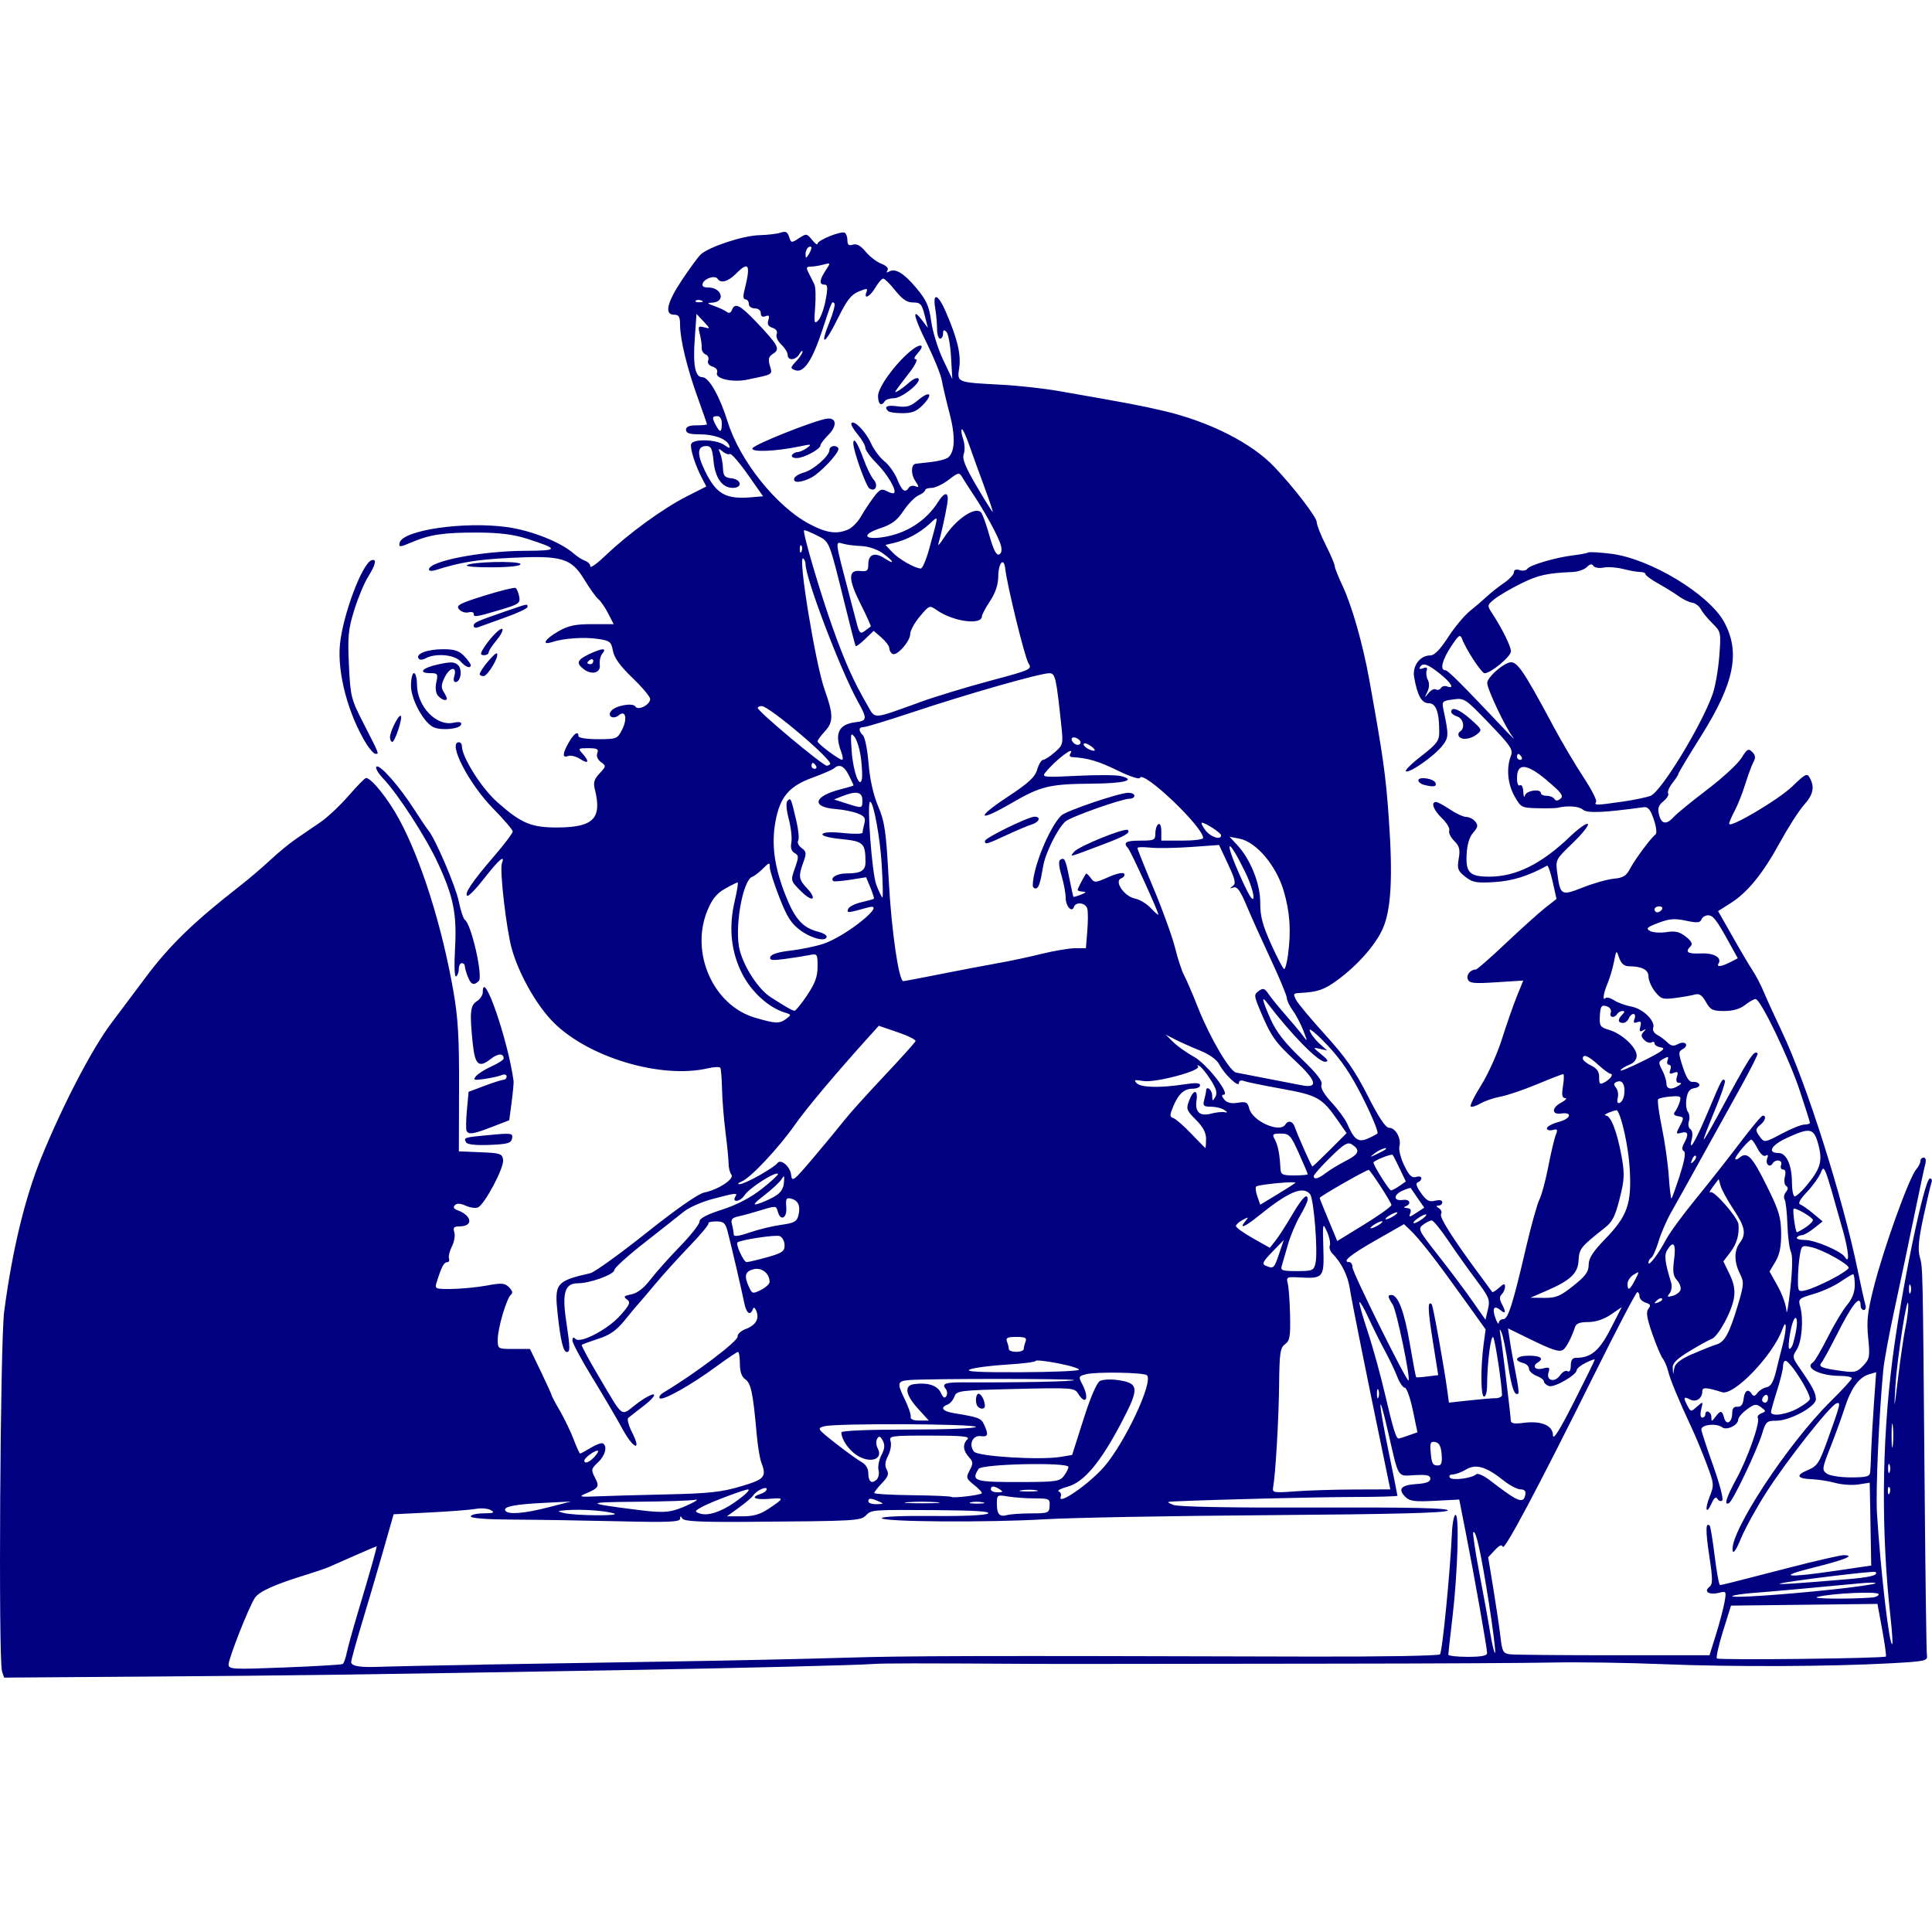 <?xml version="1.0" encoding="UTF-8" standalone="no"?>
<svg
   xmlns:dc="http://purl.org/dc/elements/1.1/"
   xmlns:cc="http://creativecommons.org/ns#"
   xmlns:rdf="http://www.w3.org/1999/02/22-rdf-syntax-ns#"
   xmlns:svg="http://www.w3.org/2000/svg"
   xmlns="http://www.w3.org/2000/svg"
   xmlns:sodipodi="http://sodipodi.sourceforge.net/DTD/sodipodi-0.dtd"
   xmlns:inkscape="http://www.inkscape.org/namespaces/inkscape"
   version="1.1"
   id="svg4"
   sodipodi:docname="poner-la-mesa.svg"
   width="50"
   height="50"
   inkscape:version="1.0.1 (3bc2e813f5, 2020-09-07)">
  <defs
     id="defs8" />
  <sodipodi:namedview
     pagecolor="#ffffff"
     bordercolor="#666666"
     borderopacity="1"
     objecttolerance="10"
     gridtolerance="10"
     guidetolerance="10"
     inkscape:pageopacity="0"
     inkscape:pageshadow="2"
     inkscape:window-width="1366"
     inkscape:window-height="705"
     id="namedview6"
     showgrid="false"
     inkscape:showpageshadow="false"
     inkscape:zoom="1.73"
     inkscape:cx="150"
     inkscape:cy="75"
     inkscape:window-x="-8"
     inkscape:window-y="-8"
     inkscape:window-maximized="1"
     inkscape:current-layer="layer1" />
  <g
     id="layer1"
     inkscape:label="Layer 1"
     inkscape:groupmode="layer"
     transform="translate(407.74,-86.474)">
    <path
       id="path2650"
       style="fill:#000080;stroke-width:0.045"
       d="m -407.688,129.721 c -0.096,-0.29 -0.047,-8.519 0.056,-9.302 0.208,-1.587 0.537,-2.948 0.967,-4.001 0.555,-1.358 1.312,-2.812 1.806,-3.465 0.145,-0.191 0.548,-0.729 0.896,-1.195 0.609,-0.815 1.24,-1.427 2.41,-2.339 0.255,-0.199 0.621,-0.51 0.812,-0.691 0.192,-0.181 0.488,-0.424 0.658,-0.541 0.17,-0.117 0.457,-0.313 0.637,-0.436 0.18,-0.123 0.507,-0.43 0.727,-0.683 0.22,-0.253 0.422,-0.46 0.451,-0.46 0.139,0 0.571,0.539 0.858,1.069 0.57,1.054 1.103,2.743 1.399,4.423 0.126,0.715 0.155,1.212 0.151,2.53 l -0.005,1.641 0.56,0.023 c 0.516,0.021 0.562,0.036 0.585,0.198 0.029,0.203 -0.484,1.166 -0.655,1.232 -0.063,0.024 -0.205,0.003 -0.314,-0.047 -0.136,-0.062 -0.226,-0.066 -0.279,-0.013 -0.053,0.053 -0.031,0.095 0.07,0.132 0.374,0.134 0.413,0.416 0.058,0.416 -0.153,0 -0.181,0.029 -0.143,0.151 0.026,0.083 -0.001,0.248 -0.062,0.368 -0.06,0.119 -0.094,0.26 -0.075,0.313 0.019,0.053 -0.004,0.097 -0.051,0.097 -0.081,0 -0.147,0.127 -0.27,0.522 -0.052,0.167 -0.036,0.174 0.396,0.169 0.248,-0.003 0.653,-0.042 0.901,-0.088 0.39,-0.072 0.467,-0.066 0.58,0.047 0.083,0.083 0.101,0.15 0.051,0.185 -0.111,0.077 -0.346,0.869 -0.346,1.164 0,0.245 4.5e-4,0.245 0.418,0.245 h 0.417 l 0.279,0.579 c 0.153,0.319 0.279,0.596 0.279,0.615 0,0.02 0.097,0.203 0.216,0.407 0.119,0.204 0.278,0.536 0.355,0.738 0.076,0.202 0.152,0.368 0.169,0.368 0.017,0 0.142,-0.068 0.278,-0.151 0.136,-0.083 0.276,-0.133 0.311,-0.112 0.123,0.076 0.061,0.315 -0.127,0.491 -0.178,0.167 -0.183,0.193 -0.078,0.396 0.122,0.236 0.104,0.264 -0.271,0.425 -0.156,0.067 -0.099,0.078 0.309,0.059 0.275,-0.012 1.092,-0.035 1.816,-0.051 1.09,-0.024 1.418,-0.059 1.915,-0.206 0.631,-0.188 0.679,-0.244 0.532,-0.633 -0.037,-0.099 -0.09,-0.422 -0.116,-0.72 -0.095,-1.066 -0.146,-1.313 -0.292,-1.417 -0.098,-0.069 -0.143,-0.197 -0.143,-0.406 0,-0.168 -0.022,-0.305 -0.049,-0.305 -0.027,0 -0.279,0.17 -0.561,0.377 -0.651,0.48 -1.393,0.896 -1.464,0.822 -0.03,-0.031 0.011,-0.096 0.092,-0.144 0.836,-0.501 1.944,-1.34 1.924,-1.456 -0.01,-0.059 0.085,-0.146 0.213,-0.194 0.258,-0.097 0.354,-0.265 0.27,-0.468 -0.038,-0.092 -0.068,-0.104 -0.092,-0.039 -0.065,0.173 -0.165,0.102 -0.217,-0.155 -0.069,-0.339 -0.339,-1.5 -0.429,-1.844 -0.062,-0.239 -0.104,-0.277 -0.302,-0.277 -0.126,0 -0.215,0.022 -0.198,0.05 0.017,0.027 -0.202,0.292 -0.487,0.587 -0.285,0.295 -0.692,0.745 -0.905,1.001 -0.213,0.255 -0.405,0.481 -0.428,0.503 -0.023,0.021 -0.173,0.202 -0.335,0.402 -0.223,0.277 -0.389,0.395 -0.694,0.494 -0.22,0.072 -0.414,0.143 -0.43,0.157 -0.017,0.014 0.172,0.367 0.418,0.782 0.685,1.155 0.575,1.072 0.995,0.751 0.199,-0.152 0.401,-0.264 0.449,-0.248 0.047,0.016 -0.067,0.146 -0.254,0.29 -0.187,0.143 -0.369,0.286 -0.405,0.316 -0.035,0.03 0.008,0.196 0.096,0.369 0.264,0.517 0.04,0.442 -0.245,-0.082 -0.145,-0.267 -0.495,-0.863 -0.779,-1.326 -0.284,-0.463 -0.516,-0.897 -0.516,-0.963 0,-0.084 0.025,-0.097 0.08,-0.041 0.127,0.127 0.847,-0.254 1.167,-0.618 0.24,-0.273 0.263,-0.331 0.163,-0.404 -0.098,-0.071 -0.078,-0.094 0.117,-0.133 0.153,-0.031 0.322,-0.162 0.489,-0.38 0.14,-0.183 0.483,-0.568 0.763,-0.856 0.28,-0.288 0.509,-0.579 0.509,-0.646 5.6e-4,-0.084 0.183,-0.181 0.584,-0.31 0.387,-0.125 0.734,-0.306 1.032,-0.54 0.247,-0.194 0.434,-0.368 0.415,-0.386 -0.067,-0.067 -0.742,0.366 -0.866,0.554 -0.114,0.174 -0.34,0.201 -0.233,0.028 0.06,-0.097 0.004,-0.09 -0.589,0.067 -0.28,0.074 -0.615,0.221 -0.746,0.327 -0.13,0.106 -0.589,0.467 -1.019,0.804 -0.43,0.336 -0.782,0.655 -0.782,0.708 0,0.115 -0.629,0.344 -0.944,0.344 -0.335,0 -0.412,0.243 -0.304,0.965 0.106,0.71 0.108,0.814 0.018,0.814 -0.09,0 -0.162,-0.297 -0.235,-0.967 -0.089,-0.818 -0.051,-0.866 0.846,-1.074 0.106,-0.025 0.757,-0.493 1.446,-1.041 0.779,-0.621 1.346,-1.015 1.5,-1.046 0.363,-0.072 0.79,-0.354 0.702,-0.463 -0.039,-0.049 -0.072,-0.176 -0.072,-0.282 -2.7e-4,-0.107 -0.036,-0.472 -0.08,-0.812 -0.043,-0.341 -0.084,-0.843 -0.09,-1.117 -0.006,-0.274 -0.026,-0.523 -0.044,-0.553 -0.018,-0.03 -0.164,-0.024 -0.324,0.013 -1.21,0.281 -3.094,-0.282 -3.998,-1.193 -0.437,-0.44 -0.895,-1.252 -1.077,-1.907 -0.14,-0.504 -0.317,-2.043 -0.254,-2.207 0.092,-0.24 -0.082,-0.092 -0.452,0.384 -0.211,0.273 -0.411,0.479 -0.444,0.458 -0.085,-0.053 0.13,-0.37 0.689,-1.019 0.268,-0.311 0.487,-0.601 0.487,-0.645 0,-0.044 -0.229,-0.311 -0.508,-0.595 -0.627,-0.637 -1.184,-1.715 -0.884,-1.715 0.042,0 0.077,0.046 0.077,0.103 0,0.281 0.504,1.081 0.909,1.441 0.628,0.56 0.888,0.668 1.589,0.662 0.912,-0.008 1.132,-0.24 0.941,-0.992 -0.043,-0.168 -0.015,-0.259 0.123,-0.407 0.172,-0.183 0.173,-0.194 0.036,-0.294 -0.087,-0.064 -0.124,-0.154 -0.094,-0.232 0.04,-0.103 -0.003,-0.127 -0.231,-0.127 -0.267,0 -0.274,0.007 -0.152,0.141 0.188,0.208 0.156,0.282 -0.061,0.139 -0.104,-0.068 -0.243,-0.103 -0.309,-0.078 -0.157,0.06 -0.152,-0.057 0.015,-0.35 0.134,-0.236 0.251,-0.311 0.251,-0.162 0,0.044 0.219,0.077 0.501,0.077 0.482,0 0.506,-0.009 0.624,-0.239 0.147,-0.284 0.097,-0.528 -0.079,-0.382 -0.147,0.122 -0.314,0.028 -0.198,-0.112 0.116,-0.139 0.559,-0.218 0.625,-0.111 0.07,0.113 0.382,-0.046 0.382,-0.196 0,-0.059 -0.206,-0.304 -0.457,-0.545 -0.318,-0.305 -0.472,-0.518 -0.506,-0.699 -0.045,-0.238 -0.078,-0.265 -0.39,-0.311 -0.355,-0.053 -0.883,-0.017 -1.181,0.081 -0.291,0.095 -0.195,-0.075 0.155,-0.275 0.264,-0.151 0.438,-0.188 0.881,-0.188 h 0.553 l -0.141,-0.276 c -0.077,-0.152 -0.192,-0.318 -0.255,-0.371 -0.063,-0.052 -0.228,-0.282 -0.366,-0.511 -0.336,-0.553 -0.58,-0.624 -1.916,-0.557 -0.866,0.044 -1.3,0.115 -1.928,0.316 -0.096,0.031 -0.174,0.024 -0.174,-0.015 0,-0.218 1.357,-0.48 2.505,-0.484 0.861,-0.003 0.865,-0.046 0.031,-0.313 -0.348,-0.111 -0.706,-0.156 -1.263,-0.159 -0.882,-0.004 -1.247,0.05 -1.724,0.253 -0.303,0.129 -0.332,0.13 -0.309,0.015 0.064,-0.33 1.677,-0.566 2.791,-0.408 0.63,0.089 1.382,0.389 1.721,0.687 0.085,0.075 0.216,0.158 0.29,0.184 0.074,0.026 0.135,0.091 0.135,0.144 0,0.053 0.183,-0.079 0.406,-0.293 0.573,-0.55 1.478,-1.208 2.081,-1.514 l 0.514,-0.261 -0.113,-0.217 c -0.177,-0.337 -0.315,-0.776 -0.278,-0.882 0.048,-0.138 0.647,-0.121 0.853,0.023 0.138,0.097 0.163,0.099 0.129,0.011 -0.063,-0.166 -0.387,-0.285 -0.772,-0.285 -0.255,0 -0.344,-0.03 -0.344,-0.116 0,-0.081 0.082,-0.116 0.271,-0.116 0.149,0 0.271,-0.012 0.271,-0.027 0,-0.015 -0.106,-0.319 -0.235,-0.677 -0.278,-0.768 -0.461,-1.523 -0.461,-1.893 0,-0.215 -0.03,-0.266 -0.155,-0.266 -0.256,0 -0.187,-0.31 0.201,-0.894 0.196,-0.295 0.413,-0.592 0.484,-0.661 0.203,-0.197 1.097,-0.493 1.52,-0.503 0.213,-0.005 0.462,-0.035 0.553,-0.066 0.13,-0.044 0.178,-0.02 0.219,0.11 0.051,0.16 0.06,0.162 0.253,0.035 0.193,-0.126 0.206,-0.125 0.341,0.043 0.078,0.096 0.141,0.141 0.141,0.1 0,-0.093 0.616,-0.341 0.707,-0.284 0.037,0.023 0.067,0.111 0.067,0.197 0,0.116 0.036,0.144 0.142,0.11 0.098,-0.031 0.202,0.026 0.332,0.184 0.104,0.126 0.286,0.266 0.404,0.31 0.131,0.05 0.192,0.116 0.159,0.171 -0.035,0.056 -0.022,0.068 0.035,0.034 0.161,-0.099 0.384,0.033 0.709,0.421 0.265,0.317 0.331,0.463 0.388,0.87 0.038,0.269 0.176,0.713 0.307,0.988 l 0.238,0.5 -0.032,-0.566 c -0.018,-0.312 -0.071,-0.606 -0.119,-0.654 -0.065,-0.065 -0.088,-0.054 -0.088,0.044 0,0.072 -0.035,0.131 -0.077,0.131 -0.043,0 -0.078,-0.113 -0.078,-0.251 -4.5e-4,-0.138 -0.022,-0.382 -0.049,-0.542 -0.069,-0.419 0.077,-0.363 0.28,0.109 0.296,0.687 0.392,1.091 0.342,1.435 -0.056,0.387 -0.075,0.379 1.091,0.441 0.426,0.022 1.087,0.095 1.47,0.161 1.792,0.312 2.131,0.376 2.729,0.516 1.186,0.277 2.284,0.834 2.869,1.453 0.517,0.547 1.094,1.301 1.094,1.427 0,0.071 0.104,0.336 0.232,0.589 0.128,0.253 0.232,0.498 0.232,0.544 0,0.046 0.092,0.278 0.204,0.516 0.241,0.509 0.524,1.502 0.69,2.421 0.361,2 0.429,2.481 0.507,3.605 0.106,1.51 0.061,2.344 -0.152,2.834 -0.184,0.424 -0.65,0.954 -1.18,1.343 -0.345,0.253 -0.511,0.309 -0.981,0.333 -0.159,0.008 -0.167,0.026 -0.084,0.183 0.051,0.096 0.394,0.506 0.761,0.91 0.517,0.57 0.764,0.924 1.09,1.566 0.288,0.568 0.463,0.83 0.554,0.83 0.167,4.5e-4 0.32,0.276 0.266,0.481 -0.022,0.086 0.034,0.308 0.125,0.495 0.127,0.261 0.198,0.33 0.305,0.296 0.076,-0.024 0.139,-0.01 0.139,0.032 0,0.042 -0.042,0.09 -0.093,0.107 -0.062,0.021 -0.036,0.111 0.083,0.277 0.141,0.198 0.213,0.237 0.363,0.199 0.114,-0.029 0.188,-0.013 0.188,0.039 0,0.047 -0.044,0.086 -0.097,0.087 -0.07,9e-4 -0.067,0.02 0.01,0.069 0.059,0.037 0.084,0.105 0.055,0.15 -0.049,0.079 0.3,0.63 0.987,1.559 0.173,0.234 0.324,0.44 0.336,0.457 0.012,0.018 0.092,-0.032 0.177,-0.108 0.123,-0.112 0.155,-0.117 0.155,-0.028 0,0.062 -0.038,0.151 -0.085,0.197 -0.061,0.061 -0.061,0.128 0,0.242 0.117,0.22 0.105,0.282 -0.034,0.166 -0.166,-0.138 -0.221,-0.046 -0.128,0.21 0.044,0.12 0.082,0.174 0.086,0.121 0.003,-0.053 0.055,-0.096 0.115,-0.096 0.126,0 0.246,-0.376 0.591,-1.857 0.134,-0.574 0.29,-1.132 0.346,-1.24 0.057,-0.108 0.159,-0.49 0.229,-0.851 0.07,-0.36 0.157,-0.73 0.194,-0.821 0.057,-0.14 0.044,-0.16 -0.081,-0.126 -0.082,0.021 -0.149,0.001 -0.149,-0.044 0,-0.046 0.14,-0.121 0.312,-0.167 0.313,-0.084 0.358,-0.26 0.056,-0.216 -0.246,0.035 -0.249,-0.146 -0.005,-0.278 0.12,-0.065 0.17,-0.119 0.111,-0.121 -0.081,-0.002 -0.095,-0.078 -0.057,-0.312 0.027,-0.17 0.03,-0.309 0.005,-0.309 -0.024,0 -0.332,0.119 -0.683,0.265 -0.351,0.146 -0.776,0.289 -0.943,0.319 -0.167,0.03 -0.399,0.109 -0.514,0.176 -0.116,0.067 -0.23,0.101 -0.255,0.077 -0.024,-0.024 0.099,-0.274 0.275,-0.554 0.176,-0.281 0.417,-0.816 0.534,-1.189 0.118,-0.374 0.291,-0.868 0.383,-1.098 l 0.169,-0.417 -0.694,0.044 c -0.592,0.039 -0.7,0.027 -0.741,-0.079 -0.044,-0.113 0.068,-0.248 0.209,-0.251 0.032,-4.5e-4 0.38,-0.306 0.773,-0.678 0.394,-0.372 0.85,-0.783 1.015,-0.913 l 0.299,-0.236 -0.099,-0.443 c -0.055,-0.243 -0.12,-0.431 -0.144,-0.418 -0.491,0.27 -0.896,0.396 -1.36,0.425 -0.472,0.029 -0.57,0.011 -0.76,-0.139 -0.192,-0.152 -0.212,-0.206 -0.168,-0.466 0.041,-0.239 0.019,-0.325 -0.117,-0.461 -0.092,-0.091 -0.149,-0.212 -0.128,-0.268 0.021,-0.055 -0.063,-0.198 -0.188,-0.318 -0.223,-0.213 -0.297,-0.42 -0.152,-0.42 0.041,0 0.202,0.087 0.359,0.193 0.157,0.106 0.345,0.193 0.42,0.193 0.074,0 0.179,0.053 0.233,0.118 0.081,0.098 0.071,0.148 -0.053,0.29 -0.1,0.114 -0.157,0.306 -0.17,0.573 -0.022,0.465 0.084,0.565 0.59,0.565 0.686,0 1.345,-0.327 2.085,-1.035 0.222,-0.213 0.431,-0.36 0.463,-0.328 0.033,0.032 -0.143,0.253 -0.39,0.491 -0.448,0.431 -0.449,0.433 -0.4,0.791 0.078,0.569 0.101,0.582 0.665,0.359 0.273,-0.108 0.631,-0.209 0.797,-0.225 0.239,-0.022 0.325,-0.075 0.417,-0.253 0.125,-0.241 0.548,-0.812 0.663,-0.893 0.039,-0.028 0.02,-0.195 -0.045,-0.387 -0.087,-0.256 -0.15,-0.333 -0.261,-0.318 -1.048,0.144 -1.464,0.16 -1.575,0.063 -0.103,-0.089 -0.403,-0.111 -0.66,-0.046 -0.043,0.01 -0.271,0.015 -0.508,0.01 -0.416,-0.009 -0.436,-0.019 -0.6,-0.309 -0.179,-0.318 -0.216,-0.725 -0.097,-1.039 0.065,-0.17 0.008,-0.256 -0.561,-0.849 -0.617,-0.642 -0.641,-0.659 -0.931,-0.619 -0.288,0.04 -0.296,0.049 -0.247,0.283 0.136,0.641 0.134,0.705 -0.035,0.919 -0.204,0.26 -0.827,0.698 -0.938,0.661 -0.044,-0.015 0.13,-0.191 0.389,-0.392 0.411,-0.319 0.471,-0.399 0.471,-0.627 0,-0.516 -0.083,-0.745 -0.271,-0.745 -0.185,0 -0.296,-0.2 -0.379,-0.678 -0.05,-0.289 0.153,-0.56 0.419,-0.56 0.107,0 0.253,-0.15 0.459,-0.469 0.167,-0.258 0.42,-0.562 0.563,-0.677 0.143,-0.114 0.343,-0.286 0.445,-0.382 0.102,-0.096 0.3,-0.252 0.441,-0.348 0.14,-0.096 0.256,-0.22 0.256,-0.276 4.5e-4,-0.065 0.054,-0.085 0.149,-0.055 0.081,0.026 0.17,0.011 0.197,-0.033 0.06,-0.097 0.732,-0.295 1.19,-0.35 0.185,-0.022 0.361,-0.056 0.39,-0.074 0.029,-0.018 0.293,-0.003 0.586,0.033 1.013,0.126 2.534,1.044 2.928,1.767 0.426,0.782 0.265,1.579 -0.596,2.949 -0.324,0.516 -0.589,0.957 -0.589,0.981 0,0.024 -0.069,0.131 -0.154,0.238 -0.084,0.108 -0.134,0.227 -0.11,0.266 0.024,0.039 -0.032,0.131 -0.123,0.206 -0.129,0.104 -0.154,0.183 -0.113,0.346 0.063,0.251 0.192,0.269 0.388,0.052 0.079,-0.087 0.466,-0.403 0.86,-0.702 0.394,-0.299 0.792,-0.666 0.884,-0.815 0.147,-0.237 0.182,-0.257 0.28,-0.158 0.084,0.084 0.092,0.15 0.033,0.258 -0.044,0.08 -0.139,0.336 -0.212,0.57 -0.072,0.234 -0.196,0.547 -0.275,0.695 -0.079,0.148 -0.143,0.299 -0.143,0.334 0,0.134 1.273,-0.619 1.634,-0.966 0.344,-0.331 0.384,-0.35 0.454,-0.218 0.13,0.243 0.088,0.431 -0.157,0.705 -0.128,0.144 -0.404,0.575 -0.614,0.958 -0.444,0.812 -0.838,1.298 -1.284,1.58 l -0.319,0.202 0.372,0.656 c 0.204,0.361 0.44,0.76 0.525,0.888 0.085,0.127 0.211,0.371 0.282,0.541 0.07,0.171 0.285,0.64 0.477,1.045 0.637,1.34 1.571,4.285 1.962,6.189 0.083,0.404 0.17,0.796 0.193,0.87 0.023,0.074 0.005,0.135 -0.04,0.135 -0.045,0 -0.083,-0.052 -0.083,-0.116 0,-0.308 -0.213,-0.045 -0.624,0.77 -0.171,0.338 -0.346,0.658 -0.389,0.709 -0.089,0.108 0.005,0.145 0.553,0.219 0.307,0.041 0.374,0.023 0.53,-0.143 0.164,-0.175 0.175,-0.234 0.126,-0.719 -0.044,-0.432 -0.018,-0.669 0.143,-1.303 0.262,-1.032 0.914,-2.842 1.102,-3.059 0.059,-0.067 0.106,-0.163 0.106,-0.213 0,-0.05 0.039,-0.09 0.086,-0.09 0.052,0 0.068,0.069 0.039,0.174 -0.026,0.096 -0.154,0.696 -0.285,1.334 -0.13,0.638 -0.355,1.7 -0.498,2.36 -0.144,0.659 -0.28,1.39 -0.302,1.624 -0.113,1.182 -0.2,3.147 -0.163,3.722 0.095,1.511 0.321,3.449 0.395,3.377 0.016,-0.016 -0.004,-0.323 -0.044,-0.682 -0.244,-2.202 -0.229,-4.471 0.044,-6.649 0.224,-1.782 0.83,-4.719 0.974,-4.719 0.044,0 0.063,0.044 0.043,0.097 -0.02,0.053 -0.113,0.451 -0.207,0.883 -0.127,0.588 -0.152,0.852 -0.099,1.046 0.081,0.294 0.078,0.152 0.126,5.903 0.02,2.34 0.046,4.324 0.06,4.41 0.023,0.145 -0.034,0.158 -0.943,0.208 -1.567,0.086 -4.095,0.096 -5.88,0.023 -0.915,-0.038 -2.203,-0.057 -2.862,-0.043 -0.659,0.014 -3.131,0.027 -5.493,0.029 -2.362,0.002 -4.973,0.005 -5.802,0.007 -0.83,0.002 -1.761,0.001 -2.069,-4.5e-4 -3.05,-0.018 -3.971,-0.018 -4.236,0.003 -0.414,0.032 -3.531,0.108 -6.576,0.16 -6.767,0.116 -8.415,0.138 -12.012,0.164 l -3.889,0.028 -0.058,-0.174 z m 8.817,-0.183 c 0.028,-0.018 0.075,-0.144 0.103,-0.282 0.028,-0.138 0.155,-0.599 0.282,-1.024 0.34,-1.135 0.511,-1.74 0.491,-1.74 -0.009,0 -0.257,0.106 -0.551,0.235 -0.293,0.13 -0.602,0.266 -0.687,0.303 -0.085,0.037 -0.342,0.124 -0.571,0.195 -0.833,0.256 -1.235,0.437 -1.342,0.605 -0.161,0.251 -0.678,1.563 -0.678,1.72 0,0.126 0.101,0.131 1.45,0.078 0.798,-0.031 1.474,-0.071 1.503,-0.089 z m 3.623,0.015 c 1.255,-0.022 3.483,-0.058 4.951,-0.081 1.468,-0.023 3.452,-0.066 4.41,-0.096 1.615,-0.05 3.304,-0.054 12.064,-0.03 1.806,0.005 3.313,-0.02 3.349,-0.057 0.061,-0.061 0.263,-2.11 0.31,-3.147 0.012,-0.256 0.054,-0.464 0.094,-0.464 0.1,0 0.055,1.492 -0.078,2.63 -0.06,0.511 -0.11,0.955 -0.11,0.987 -4.5e-4,0.032 0.225,0.058 0.502,0.058 0.351,0 0.502,-0.029 0.502,-0.097 -0.002,-0.136 -0.333,-2.009 -0.545,-3.08 l -0.176,-0.894 -0.63,0.033 c -0.524,0.027 -0.653,0.01 -0.764,-0.101 -0.203,-0.203 -0.114,-0.307 0.285,-0.333 0.256,-0.017 0.361,-0.057 0.361,-0.138 0,-0.089 -0.089,-0.109 -0.402,-0.093 -0.464,0.025 -0.408,0.114 -0.691,-1.118 -0.266,-1.16 -0.263,-0.833 0.004,0.465 0.131,0.636 0.238,1.17 0.238,1.187 0,0.016 -0.514,0.031 -1.141,0.032 -0.939,0.002 -3.427,0.062 -4.584,0.112 -0.262,0.011 -0.265,0.014 -0.077,0.092 0.125,0.051 1.425,0.076 3.663,0.069 2.538,-0.008 3.462,0.012 3.44,0.076 -0.021,0.062 -1.319,0.096 -4.624,0.121 -2.528,0.018 -5.135,0.066 -5.795,0.106 -1.465,0.088 -4.227,0.069 -4.227,-0.029 0,-0.041 0.561,-0.064 1.315,-0.056 0.784,0.009 1.362,-0.017 1.431,-0.063 0.081,-0.054 -0.323,-0.081 -1.315,-0.088 -1.68,-0.012 -1.695,-0.011 -1.836,0.13 -0.147,0.148 -0.229,0.152 -3.073,0.173 -1.212,0.009 -1.636,-0.013 -1.681,-0.084 -0.047,-0.074 -0.061,-0.073 -0.062,0.006 -9.4e-4,0.081 -0.317,0.094 -1.606,0.063 -0.883,-0.021 -2.101,-0.04 -2.708,-0.043 -0.68,-0.003 -1.102,-0.035 -1.102,-0.082 0,-0.043 0.148,-0.079 0.329,-0.08 0.262,-0.002 0.301,-0.018 0.192,-0.082 -0.075,-0.044 -0.249,-0.059 -0.387,-0.034 -0.138,0.025 -0.673,0.067 -1.191,0.093 l -0.94,0.047 -0.279,0.976 c -0.153,0.536 -0.4,1.376 -0.549,1.865 -0.148,0.489 -0.27,0.931 -0.27,0.981 4.5e-4,0.109 0.216,0.146 0.735,0.125 0.213,-0.009 1.414,-0.034 2.669,-0.055 z m 36.315,-0.209 c 0.014,-0.016 -0.029,-0.329 -0.096,-0.695 l -0.122,-0.666 -1.896,0.022 -1.895,0.022 -0.206,0.66 c -0.113,0.363 -0.185,0.681 -0.159,0.707 0.05,0.049 4.33,0 4.375,-0.05 z m -4.397,-0.571 c 0.092,-0.298 0.192,-0.673 0.22,-0.834 0.051,-0.283 0.046,-0.291 -0.14,-0.244 -0.251,0.063 -0.406,-0.026 -0.256,-0.148 0.095,-0.077 0.095,-0.189 10e-4,-0.815 -0.098,-0.652 -0.094,-0.879 0.012,-0.773 0.02,0.02 0.078,0.374 0.129,0.786 0.051,0.413 0.112,0.749 0.138,0.749 0.057,-0.002 0.28,-0.058 1.814,-0.455 0.675,-0.174 1.299,-0.317 1.386,-0.317 0.318,0 0.025,0.121 -0.782,0.321 -0.972,0.241 -0.72,0.274 0.606,0.078 l 0.889,-0.131 -0.008,-0.462 c -0.004,-0.255 -0.013,-0.737 -0.019,-1.072 l -0.012,-0.61 -0.29,0.045 c -0.159,0.025 -0.429,0.008 -0.599,-0.039 -0.17,-0.046 -0.438,-0.089 -0.595,-0.095 -0.399,-0.015 -0.444,-0.101 -0.121,-0.236 0.247,-0.103 0.298,-0.18 0.505,-0.755 0.35,-0.972 0.359,-1.012 0.239,-0.973 -0.163,0.053 -1.295,1.489 -1.816,2.305 -0.258,0.404 -0.553,0.941 -0.656,1.193 -0.116,0.285 -0.197,0.404 -0.214,0.317 -0.09,-0.463 1.422,-2.767 2.536,-3.867 0.301,-0.296 0.547,-0.566 0.547,-0.599 0,-0.033 -0.134,-0.06 -0.298,-0.06 -0.519,0 -0.937,-0.206 -0.706,-0.35 0.044,-0.027 0.215,-0.319 0.382,-0.65 0.166,-0.33 0.391,-0.707 0.501,-0.837 0.133,-0.158 0.198,-0.328 0.198,-0.515 0,-0.153 -0.019,-0.279 -0.043,-0.279 -0.023,0 -0.171,0.088 -0.329,0.196 -0.157,0.108 -0.469,0.25 -0.692,0.315 -0.387,0.113 -0.404,0.13 -0.348,0.327 0.091,0.325 0.043,0.911 -0.092,1.117 -0.116,0.176 -0.111,0.204 0.091,0.493 0.317,0.455 0.407,0.629 0.407,0.788 0,0.191 -0.672,0.555 -1.023,0.555 -0.247,0 -0.275,0.024 -0.366,0.327 -0.124,0.415 -0.751,1.736 -0.854,1.8 -0.146,0.09 -0.077,-0.142 0.181,-0.613 0.293,-0.533 0.626,-1.475 0.56,-1.582 -0.024,-0.039 0.017,-0.095 0.091,-0.124 0.127,-0.049 0.126,-0.059 -0.009,-0.158 -0.126,-0.093 -0.173,-0.085 -0.367,0.059 -0.123,0.09 -0.224,0.209 -0.224,0.264 0,0.141 -0.298,0.286 -0.411,0.199 -0.151,-0.117 -0.558,-0.071 -0.542,0.061 0.008,0.063 0.147,0.486 0.309,0.94 0.162,0.454 0.267,0.853 0.233,0.888 -0.034,0.034 -0.089,0.018 -0.122,-0.035 -0.042,-0.068 -0.088,-0.035 -0.153,0.109 -0.144,0.317 -0.187,0.167 -0.05,-0.176 0.116,-0.291 0.113,-0.326 -0.08,-0.839 -0.111,-0.294 -0.283,-0.71 -0.383,-0.924 -0.344,-0.736 -0.554,-1.241 -0.612,-1.472 -0.032,-0.127 -0.095,-0.277 -0.141,-0.332 -0.045,-0.055 -0.167,-0.344 -0.271,-0.642 -0.143,-0.413 -0.167,-0.568 -0.1,-0.649 0.069,-0.082 0.053,-0.117 -0.071,-0.156 -0.087,-0.028 -0.159,-0.1 -0.159,-0.162 0,-0.061 -0.026,-0.11 -0.058,-0.11 -0.032,9e-4 -0.537,0.967 -1.122,2.147 -1.444,2.91 -2.321,4.561 -2.36,4.442 -0.022,-0.067 -0.088,-0.039 -0.205,0.087 l -0.172,0.185 0.132,0.804 c 0.073,0.442 0.156,1.002 0.184,1.244 0.048,0.405 0.069,0.442 0.26,0.464 0.114,0.013 1.32,0.024 2.68,0.024 h 2.472 z m -5.879,-0.825 c -0.202,-1.284 -0.335,-1.889 -0.403,-1.821 -0.02,0.021 0.049,0.485 0.153,1.032 0.105,0.547 0.233,1.25 0.283,1.561 0.051,0.311 0.109,0.55 0.129,0.529 0.02,-0.02 -0.053,-0.606 -0.162,-1.301 z m 9.916,-0.13 c 0.096,-0.007 0.174,-0.046 0.174,-0.086 0,-0.08 -1.194,-0.027 -1.586,0.07 -0.199,0.05 0.798,0.061 1.412,0.016 z m -0.992,-0.211 c 0.571,-0.062 1.058,-0.132 1.082,-0.156 0.024,-0.024 -0.165,-0.024 -0.42,9e-4 -1.067,0.103 -2.275,0.212 -2.743,0.247 -0.275,0.021 -0.519,0.058 -0.542,0.082 -0.054,0.058 1.314,-0.033 2.622,-0.174 z m 0.336,-0.261 c 0.622,-0.053 0.831,-0.107 0.747,-0.191 -0.033,-0.033 -2.26,0.238 -2.469,0.301 -0.115,0.034 0.425,0 1.722,-0.11 z m -31.911,-1.708 c -0.245,-0.071 -0.833,-0.11 -1.221,-0.081 -0.242,0.018 -0.25,0.026 -0.079,0.071 0.286,0.075 1.558,0.085 1.299,0.01 z m 3.127,-0.28 c 0.275,-0.19 0.427,-0.337 0.349,-0.337 -0.087,0 -0.915,0.31 -1.145,0.429 -0.236,0.122 -0.247,0.142 -0.109,0.191 0.208,0.073 0.542,-0.031 0.905,-0.282 z m 0.888,0.161 c 0.413,-0.28 0.413,-0.286 0.005,-0.255 -0.376,0.029 -0.49,-0.04 -0.213,-0.128 0.085,-0.027 0.155,-0.083 0.155,-0.124 0,-0.088 -0.274,0.043 -0.352,0.168 -0.028,0.045 -0.192,0.184 -0.364,0.309 l -0.313,0.227 h 0.395 c 0.296,0 0.468,-0.05 0.687,-0.198 z m 6.794,0.121 c 0.44,-9e-4 0.465,-0.011 0.475,-0.194 0.011,-0.183 -0.011,-0.193 -0.387,-0.194 -0.219,-4.5e-4 -0.528,-0.022 -0.688,-0.049 -0.281,-0.047 -0.29,-0.041 -0.29,0.181 0,0.281 0.065,0.354 0.269,0.299 0.086,-0.023 0.365,-0.043 0.621,-0.043 z m -12.494,-0.157 0.58,-0.15 -0.696,0.035 c -0.768,0.038 -1.065,0.099 -1,0.202 0.067,0.108 0.486,0.075 1.117,-0.088 z m 3.636,-0.072 c 0.191,-0.089 0.261,-0.144 0.155,-0.122 -0.106,0.022 -0.785,0.044 -1.509,0.05 -1.366,0.011 -1.356,0.038 0.077,0.217 0.659,0.083 0.829,0.063 1.276,-0.145 z m 4.912,-0.081 c -0.211,-0.091 -0.271,-0.091 -0.271,0 0,0.043 0.096,0.075 0.213,0.072 0.188,-0.005 0.195,-0.013 0.058,-0.072 z m 1.489,0.02 c -0.202,-0.016 -0.533,-0.016 -0.735,0 -0.202,0.016 -0.037,0.029 0.368,0.029 0.404,0 0.57,-0.013 0.368,-0.029 z m 1.198,0.002 c -0.096,-0.018 -0.235,-0.018 -0.309,0.002 -0.074,0.019 0.005,0.034 0.175,0.034 0.17,-9e-4 0.231,-0.017 0.135,-0.035 z m 3.135,-0.906 c 0.55,-0.635 1.289,-2.21 1.118,-2.38 -0.074,-0.074 -1.315,-0.095 -1.576,-0.027 -0.195,0.051 -0.2,0.063 -0.097,0.26 0.188,0.36 0.096,0.568 -0.108,0.242 -0.095,-0.152 -0.153,-0.156 -1.62,-0.121 -1.455,0.035 -1.525,0.044 -1.582,0.198 -0.033,0.089 -0.112,0.182 -0.177,0.206 -0.204,0.078 -0.13,0.175 0.172,0.224 0.632,0.103 0.697,0.128 0.772,0.292 0.122,0.268 0.105,0.327 -0.088,0.301 -0.21,-0.027 -0.315,0.218 -0.173,0.4 0.099,0.127 1.71,0.225 2.243,0.137 l 0.298,-0.05 0.292,-0.919 c 0.177,-0.559 0.344,-0.949 0.425,-0.994 0.073,-0.041 0.287,-0.052 0.474,-0.024 0.545,0.082 0.554,0.206 0.08,1.107 -0.542,1.03 -0.967,1.535 -1.389,1.651 -0.178,0.049 -0.281,0.104 -0.23,0.122 0.051,0.018 0.074,0.081 0.052,0.139 -0.093,0.242 0.732,-0.326 1.114,-0.767 z m -3.257,-1.567 c -0.076,-0.076 -0.062,-0.335 0.018,-0.335 0.069,0 0.163,0.182 0.163,0.316 0,0.083 -0.106,0.094 -0.18,0.019 z m 14.169,2.269 c 0.016,-0.085 -0.026,-0.129 -0.125,-0.129 -0.082,0 -0.275,-0.1 -0.429,-0.222 -0.462,-0.368 -0.723,-0.445 -0.98,-0.293 -0.12,0.071 -0.275,0.128 -0.345,0.128 -0.07,0 -0.106,0.036 -0.079,0.08 0.053,0.086 0.57,0.023 0.686,-0.084 0.038,-0.035 0.194,0.034 0.348,0.152 0.748,0.576 0.874,0.626 0.924,0.368 z m -14.07,-0.027 c 0.02,-0.017 -0.067,-0.113 -0.192,-0.212 -0.213,-0.17 -0.22,-0.194 -0.12,-0.383 0.095,-0.177 0.092,-0.219 -0.021,-0.344 -0.152,-0.167 -0.165,-0.334 -0.035,-0.462 0.072,-0.072 -0.144,-0.093 -0.973,-0.093 -1.021,0 -1.063,0.006 -1.017,0.151 0.026,0.083 -0.003,0.249 -0.065,0.37 -0.081,0.157 -0.091,0.259 -0.035,0.359 0.062,0.11 0.035,0.185 -0.123,0.35 -0.111,0.116 -0.201,0.231 -0.201,0.256 0,0.025 0.443,0.051 0.983,0.057 0.541,0.006 0.998,0.026 1.016,0.044 0.037,0.037 0.729,-0.044 0.783,-0.092 z m 23.491,-0.158 c -0.026,-0.026 -0.044,0.02 -0.041,0.101 0.004,0.09 0.022,0.108 0.047,0.047 0.022,-0.056 0.019,-0.122 -0.006,-0.148 z m -23.023,0.056 c -0.15,-0.097 -0.232,-0.097 -0.232,0 0,0.043 0.078,0.077 0.174,0.076 0.141,-9e-4 0.152,-0.015 0.058,-0.076 z m 0.949,0.023 c -0.095,-0.018 -0.269,-0.019 -0.387,-9e-4 -0.117,0.018 -0.04,0.033 0.173,0.033 0.213,4.5e-4 0.309,-0.014 0.214,-0.032 z m 8.224,-0.02 0.933,-0.003 -0.14,-0.677 c -0.473,-2.275 -0.861,-4.207 -0.907,-4.516 -0.051,-0.34 -0.217,-0.674 -0.451,-0.909 -0.059,-0.059 -0.089,-0.154 -0.067,-0.211 0.022,-0.058 -0.011,-0.219 -0.074,-0.358 -0.111,-0.244 -0.114,-0.229 -0.094,0.425 0.024,0.771 0.004,0.796 -0.627,0.76 -0.32,-0.018 -0.336,-0.009 -0.293,0.161 0.025,0.099 0.051,0.47 0.059,0.822 0.012,0.545 -0.008,0.657 -0.13,0.746 -0.126,0.092 -0.145,0.226 -0.154,1.061 -0.009,0.884 -0.093,2.308 -0.155,2.647 -0.025,0.134 0.017,0.141 0.57,0.1 0.328,-0.025 1.017,-0.046 1.53,-0.048 z m -12.311,-0.498 c -0.023,-0.092 0.01,-0.268 0.074,-0.391 0.086,-0.166 0.095,-0.263 0.035,-0.376 -0.063,-0.118 -0.096,-0.129 -0.145,-0.049 -0.035,0.057 -0.028,0.169 0.015,0.251 0.154,0.287 -0.204,0.4 -0.548,0.172 -0.212,-0.141 -0.393,-0.411 -0.393,-0.587 0,-0.044 0.689,-0.073 1.741,-0.073 0.968,0 1.74,-0.031 1.74,-0.069 0,-0.081 -3.621,-0.097 -3.92,-0.017 -0.198,0.053 -0.191,0.064 0.295,0.446 0.274,0.215 0.575,0.432 0.669,0.483 0.1,0.053 0.171,0.165 0.171,0.269 0,0.23 0.075,0.301 0.205,0.194 0.058,-0.048 0.084,-0.16 0.061,-0.253 z m 4.796,0.147 c 0.064,-0.085 0.118,-0.189 0.119,-0.232 0.004,-0.128 -2.245,-0.08 -2.327,0.05 -0.201,0.317 -0.11,0.344 1.146,0.34 0.852,-0.002 0.956,-0.018 1.062,-0.157 z m 20.868,-0.097 c 0.007,-0.074 0.019,-0.327 0.026,-0.561 0.008,-0.234 0.04,-0.785 0.071,-1.226 l 0.057,-0.8 -0.181,0.053 c -0.263,0.076 -0.471,0.362 -0.633,0.869 -0.079,0.246 -0.247,0.707 -0.372,1.024 -0.215,0.543 -0.22,0.584 -0.093,0.677 0.076,0.056 0.349,0.099 0.623,0.099 0.408,0 0.49,-0.022 0.501,-0.135 z m 0.502,-0.193 c -0.022,-0.053 -0.039,-0.009 -0.039,0.097 0,0.107 0.018,0.15 0.039,0.097 0.022,-0.053 0.022,-0.14 0,-0.193 z m -11.593,-0.27 c -0.017,-0.208 -0.064,-0.297 -0.166,-0.317 -0.118,-0.022 -0.139,0.017 -0.121,0.232 0.027,0.328 0.051,0.374 0.194,0.374 0.087,0 0.11,-0.073 0.092,-0.289 z m -21.917,0.057 c 0.077,-0.085 0.108,-0.153 0.07,-0.152 -0.09,0.003 -0.341,0.193 -0.341,0.257 0,0.099 0.134,0.046 0.271,-0.105 z m 33.593,-0.793 c -0.018,-0.139 -0.032,-0.025 -0.032,0.251 0,0.276 0.014,0.39 0.032,0.251 0.017,-0.138 0.017,-0.364 0,-0.502 z m -7.715,-1.714 c 0,-0.019 -0.104,0.018 -0.232,0.082 -0.128,0.063 -0.232,0.148 -0.232,0.186 0,0.128 -0.589,0.467 -0.723,0.415 -0.071,-0.027 -0.128,-0.081 -0.128,-0.121 0,-0.039 -0.087,-0.104 -0.193,-0.144 -0.106,-0.041 -0.193,-0.122 -0.193,-0.183 0,-0.06 -0.069,-0.127 -0.155,-0.149 -0.266,-0.07 -0.169,-0.188 0.155,-0.188 0.298,0 0.395,0.072 0.232,0.172 -0.159,0.099 -0.075,0.21 0.122,0.16 0.171,-0.043 0.193,-0.029 0.152,0.099 -0.069,0.216 0.159,0.276 0.297,0.078 0.061,-0.088 0.149,-0.137 0.195,-0.108 0.052,0.032 0.084,-0.024 0.084,-0.147 0,-0.134 0.042,-0.198 0.13,-0.198 0.39,0 0.606,-0.179 0.897,-0.745 l 0.292,-0.568 -0.283,0.193 c -0.182,0.123 -0.391,0.193 -0.585,0.193 -0.219,0 -0.313,0.037 -0.344,0.135 -0.079,0.247 -0.221,0.521 -0.3,0.579 -0.101,0.074 -0.276,0.017 -0.909,-0.294 l -0.523,-0.256 0.048,0.324 c 0.026,0.179 0.094,0.551 0.149,0.827 0.056,0.276 0.089,0.515 0.073,0.53 -0.094,0.094 -0.179,-0.141 -0.268,-0.738 -0.055,-0.374 -0.131,-0.75 -0.168,-0.835 -0.052,-0.119 -0.059,-0.101 -0.029,0.077 0.022,0.128 0.078,0.563 0.127,0.967 0.115,0.959 0.131,1.101 0.139,1.229 0.005,0.08 0.086,0.096 0.323,0.065 0.462,-0.062 0.766,0.064 0.769,0.319 0.002,0.143 0.166,-0.116 0.542,-0.857 0.296,-0.584 0.539,-1.078 0.539,-1.096 z m -4.82,1.962 0.232,-0.081 -0.12,-0.577 c -0.067,-0.317 -0.159,-0.577 -0.206,-0.577 -0.047,0 -0.136,-0.129 -0.197,-0.286 -0.061,-0.157 -0.206,-0.462 -0.323,-0.677 -0.117,-0.215 -0.304,-0.592 -0.417,-0.837 -0.113,-0.246 -0.22,-0.432 -0.237,-0.415 -0.017,0.017 0.078,0.357 0.211,0.756 0.133,0.399 0.34,1.149 0.46,1.668 0.199,0.854 0.277,1.107 0.343,1.107 0.013,0 0.127,-0.036 0.255,-0.081 z m 8.378,-0.573 c 0,-0.124 0.042,-0.177 0.135,-0.17 0.094,0.007 0.143,-0.055 0.16,-0.202 0.026,-0.222 0.121,-0.277 0.215,-0.124 0.04,0.063 0.08,0.055 0.142,-0.03 0.048,-0.065 0.155,-0.132 0.238,-0.148 0.109,-0.021 0.177,-0.137 0.245,-0.415 0.051,-0.212 0.13,-0.525 0.174,-0.695 0.108,-0.42 0.1,-0.698 -0.012,-0.387 -0.239,0.666 -1.251,1.721 -1.558,1.625 -0.41,-0.128 -0.512,-0.133 -0.512,-0.025 0,0.189 -0.163,0.296 -0.321,0.212 -0.164,-0.088 -0.178,-0.048 -0.059,0.172 0.081,0.152 0.088,0.152 0.243,0.014 0.158,-0.14 0.16,-0.139 0.108,0.071 -0.031,0.127 -0.02,0.213 0.027,0.213 0.043,0 0.079,-0.035 0.079,-0.077 0,-0.139 0.155,-0.081 0.157,0.058 0.002,0.129 0.008,0.129 0.105,0 0.133,-0.176 0.175,-0.171 0.226,0.027 0.054,0.207 0.208,0.118 0.208,-0.12 z m -21.072,-0.121 c -0.324,-0.358 -0.363,-0.596 -0.106,-0.633 0.35,-0.051 0.61,0.031 0.696,0.22 0.06,0.131 0.102,0.158 0.144,0.089 0.033,-0.053 0.025,-0.138 -0.017,-0.188 -0.108,-0.131 -0.007,-0.17 0.435,-0.168 1.443,0.008 2.92,-0.022 2.884,-0.059 -0.039,-0.039 -3.759,-0.04 -4.257,-9e-4 -0.313,0.025 -0.327,0.076 -0.127,0.484 0.1,0.204 0.172,0.415 0.16,0.468 -0.013,0.061 0.068,0.097 0.224,0.097 h 0.245 z m 22.783,-0.014 c 0.165,-0.093 0.3,-0.199 0.3,-0.236 0,-0.183 -0.516,-0.988 -0.633,-0.988 -0.035,0 -0.063,0.065 -0.063,0.145 0,0.08 -0.07,0.363 -0.155,0.629 -0.085,0.266 -0.155,0.515 -0.155,0.552 0,0.126 0.404,0.068 0.705,-0.102 z m 2.775,-2.098 c 0.043,-0.204 0.075,-0.465 0.071,-0.58 -0.014,-0.367 -0.29,1.389 -0.333,2.112 -0.039,0.656 -0.035,0.642 0.071,-0.232 0.062,-0.511 0.148,-1.095 0.191,-1.3 z m -10.617,1.844 c 0.095,-0.002 0.174,-0.039 0.174,-0.083 0,-0.25 -0.173,-1.398 -0.224,-1.49 -0.061,-0.109 -0.161,0.653 -0.162,1.241 -4.5e-4,0.16 -0.035,0.29 -0.078,0.29 -0.086,0 -0.093,-0.75 -0.012,-1.354 l 0.052,-0.387 -0.61,-0.851 c -0.692,-0.966 -1.088,-1.474 -1.333,-1.71 l -0.169,-0.162 -0.723,0.412 c -0.67,0.381 -0.899,0.57 -0.692,0.57 0.046,0 0.082,0.061 0.081,0.135 -0.003,0.13 1.406,2.974 1.451,2.929 0.056,-0.056 -0.309,-1.808 -0.408,-1.96 -0.131,-0.202 -0.139,-0.254 -0.036,-0.254 0.171,0 0.335,0.432 0.475,1.25 0.081,0.476 0.156,0.872 0.166,0.88 0.01,0.008 0.143,-0.001 0.295,-0.021 l 0.276,-0.034 -0.142,-0.894 c -0.128,-0.803 -0.135,-1.047 -0.026,-0.939 0.035,0.035 0.327,1.655 0.406,2.254 l 0.039,0.291 0.514,-0.056 c 0.283,-0.031 0.592,-0.058 0.688,-0.059 z m 7.059,-0.008 c 0,-0.067 -0.035,-0.099 -0.077,-0.073 -0.042,0.026 -0.077,0.081 -0.077,0.121 0,0.04 0.035,0.073 0.077,0.073 0.043,0 0.077,-0.054 0.077,-0.121 z m -10.083,-0.208 c -0.022,-0.053 -0.039,-0.01 -0.039,0.097 0,0.106 0.018,0.15 0.039,0.097 0.021,-0.053 0.021,-0.14 0,-0.193 z m -7.75,-0.52 c 0.019,-0.031 -0.225,-0.108 -0.543,-0.169 -0.318,-0.062 -0.578,-0.089 -0.578,-0.062 0,0.028 -0.34,0.071 -0.755,0.096 -0.415,0.026 -0.842,0.081 -0.948,0.125 -0.139,0.056 0.222,0.076 1.298,0.072 0.82,-0.003 1.506,-0.032 1.526,-0.063 z m 15.884,-0.411 c 0.242,-0.107 0.52,-0.217 0.616,-0.246 0.213,-0.063 0.336,-0.293 0.556,-1.031 0.155,-0.523 0.158,-0.582 0.047,-0.805 -0.15,-0.3 -0.15,-0.597 -0.002,-0.793 0.174,-0.23 0.139,-0.415 -0.166,-0.873 -0.154,-0.231 -0.301,-0.501 -0.329,-0.6 l -0.05,-0.179 -0.149,0.198 c -0.081,0.109 -0.109,0.174 -0.062,0.144 0.088,-0.054 0.705,0.655 0.722,0.828 0.025,0.266 -0.043,0.502 -0.206,0.719 l -0.184,0.242 0.16,0.331 c 0.114,0.236 0.147,0.413 0.114,0.616 -0.056,0.353 -0.411,1.002 -0.58,1.062 -0.069,0.024 -0.325,0.166 -0.57,0.314 -0.329,0.2 -0.442,0.312 -0.435,0.433 l 0.011,0.163 0.032,-0.166 c 0.022,-0.114 0.17,-0.226 0.473,-0.359 z m -17.314,-0.126 c 0,-0.039 0.021,-0.126 0.047,-0.193 0.038,-0.098 -0.01,-0.122 -0.24,-0.122 -0.23,0 -0.278,0.024 -0.24,0.122 0.026,0.068 0.047,0.154 0.047,0.193 0,0.039 0.087,0.071 0.193,0.071 0.106,0 0.193,-0.032 0.193,-0.071 z m 19.91,-0.142 c 0.102,-0.361 0.13,-0.627 0.07,-0.664 -0.036,-0.022 -0.101,0.148 -0.143,0.38 -0.043,0.231 -0.052,0.42 -0.021,0.42 0.031,0 0.073,-0.061 0.095,-0.135 z m -8.204,-1.653 c -0.205,-0.272 -0.529,-0.729 -0.721,-1.014 -0.192,-0.286 -0.383,-0.52 -0.426,-0.52 -0.042,0 -0.143,0.05 -0.224,0.111 -0.139,0.105 -0.119,0.145 0.39,0.791 0.294,0.374 0.691,0.902 0.88,1.174 l 0.345,0.494 0.064,-0.27 c 0.059,-0.247 0.032,-0.313 -0.309,-0.765 z m 8.149,-0.723 c -0.041,-0.084 -0.081,-0.402 -0.091,-0.709 -0.01,-0.306 -0.042,-0.596 -0.072,-0.644 -0.03,-0.048 -0.015,-0.135 0.034,-0.194 0.06,-0.073 0.062,-0.121 0.006,-0.156 -0.045,-0.027 -0.06,-0.135 -0.034,-0.239 0.031,-0.122 0.014,-0.188 -0.047,-0.188 -0.052,0 -0.074,-0.052 -0.05,-0.116 0.05,-0.131 -0.144,-0.164 -0.222,-0.037 -0.075,0.122 -0.192,0.009 -0.137,-0.133 0.032,-0.082 0.018,-0.108 -0.039,-0.072 -0.052,0.032 -0.137,-0.042 -0.209,-0.18 -0.067,-0.129 -0.139,-0.235 -0.162,-0.235 -0.062,0 -0.415,0.417 -0.417,0.493 -10e-4,0.037 0.05,0.025 0.112,-0.028 0.198,-0.164 0.322,-0.035 0.702,0.731 0.317,0.639 0.369,0.81 0.373,1.224 0.003,0.345 -0.038,0.553 -0.148,0.737 l -0.152,0.257 0.213,0.381 c 0.117,0.21 0.218,0.495 0.224,0.633 0.006,0.138 0.051,-0.114 0.1,-0.561 0.057,-0.52 0.063,-0.867 0.016,-0.964 z m -3.336,1.211 c -0.024,-0.024 -0.086,0 -0.139,0.053 -0.076,0.076 -0.067,0.086 0.044,0.044 0.076,-0.029 0.119,-0.072 0.095,-0.096 z m -2.295,-0.331 c 0.316,-0.251 0.397,-0.363 0.397,-0.543 0,-0.171 0.106,-0.336 0.425,-0.666 0.579,-0.597 0.691,-0.917 0.637,-1.821 -0.033,-0.562 -0.204,-1.351 -0.327,-1.51 -0.009,-0.012 -0.1,0.012 -0.202,0.053 -0.102,0.041 -0.143,0.076 -0.09,0.079 0.13,0.007 0.286,0.403 0.403,1.027 0.078,0.413 0.078,0.602 0.003,0.928 -0.144,0.623 -0.217,0.783 -0.43,0.951 -0.624,0.492 -0.666,0.544 -0.68,0.841 -0.016,0.341 -0.21,0.522 -0.852,0.799 l -0.396,0.171 0.358,0.004 c 0.305,0.003 0.416,-0.043 0.754,-0.313 z m 2.772,0.109 c 0.023,-0.06 -0.017,-0.173 -0.088,-0.251 -0.102,-0.113 -0.118,-0.225 -0.076,-0.538 0.054,-0.407 -0.016,-0.507 -0.175,-0.251 -0.086,0.138 -0.067,0.309 0.096,0.843 0.03,0.099 0.013,0.222 -0.038,0.284 -0.075,0.09 -0.062,0.102 0.075,0.066 0.091,-0.024 0.184,-0.092 0.207,-0.151 z m -23.573,-0.21 c 0,-0.219 -0.204,-0.381 -0.413,-0.328 -0.223,0.056 -0.253,0.17 -0.12,0.461 0.081,0.177 0.097,0.181 0.309,0.075 0.123,-0.062 0.224,-0.155 0.224,-0.207 z m 29.526,0.088 c -0.022,-0.053 -0.039,-0.01 -0.039,0.097 0,0.106 0.018,0.15 0.039,0.097 0.022,-0.053 0.022,-0.14 0,-0.193 z m -2.043,-0.156 c 0.245,-0.128 0.444,-0.261 0.444,-0.296 0,-0.096 -0.667,-0.466 -0.96,-0.533 -0.253,-0.057 -0.261,-0.051 -0.306,0.221 -0.026,0.154 -0.047,0.429 -0.047,0.61 -9e-4,0.321 0.005,0.329 0.212,0.28 0.117,-0.027 0.413,-0.155 0.658,-0.283 z m -5.085,0.018 c 0.119,-0.23 0.118,-0.233 -0.037,-0.136 -0.087,0.054 -0.158,0.16 -0.158,0.235 0,0.197 0.057,0.168 0.195,-0.099 z m -8.271,-0.43 c 0.069,-0.274 -0.04,-1.671 -0.14,-1.791 -0.185,-0.223 -0.561,-0.062 -1.346,0.574 -0.34,0.275 -0.504,0.34 -0.33,0.129 0.096,-0.117 0.09,-0.12 -0.068,-0.036 -0.096,0.051 -0.174,0.123 -0.174,0.16 0,0.037 0.197,0.179 0.439,0.315 l 0.438,0.247 0.145,-0.182 c 0.08,-0.1 0.273,-0.399 0.429,-0.666 0.267,-0.454 0.406,-0.591 0.406,-0.4 0,0.045 -0.09,0.237 -0.2,0.424 -0.11,0.188 -0.251,0.525 -0.314,0.749 -0.063,0.224 -0.134,0.468 -0.157,0.543 -0.037,0.118 0.013,0.135 0.39,0.135 0.401,0 0.437,-0.015 0.483,-0.2 z m -0.943,-0.241 0.124,-0.364 -0.297,0.306 c -0.242,0.25 -0.275,0.316 -0.175,0.359 0.206,0.088 0.22,0.076 0.348,-0.3 z m 10.016,-0.374 c 0.088,-0.169 0.431,-0.637 0.762,-1.042 0.331,-0.404 0.845,-1.057 1.142,-1.45 0.297,-0.394 0.567,-0.716 0.6,-0.716 0.098,0 0.067,0.13 -0.057,0.232 -0.14,0.117 -0.141,0.154 -0.005,0.334 0.101,0.133 0.128,0.128 0.55,-0.097 0.244,-0.13 0.508,-0.237 0.588,-0.237 0.079,0 0.144,-0.02 0.144,-0.044 0,-0.024 -0.118,-0.398 -0.262,-0.831 -0.282,-0.851 -1.017,-2.374 -1.144,-2.374 -0.043,0 -0.167,0.07 -0.275,0.155 -0.129,0.102 -0.314,0.155 -0.538,0.155 -0.299,0 -0.357,-0.029 -0.473,-0.235 -0.099,-0.175 -0.171,-0.224 -0.287,-0.191 -0.085,0.024 -0.314,0.064 -0.509,0.089 -0.322,0.042 -0.37,0.026 -0.522,-0.167 -0.092,-0.117 -0.168,-0.291 -0.168,-0.387 0,-0.177 -0.17,-0.266 -0.516,-0.268 -0.113,-9e-4 -0.192,-0.071 -0.242,-0.214 -0.074,-0.213 -0.074,-0.213 -0.135,0.097 -0.034,0.17 -0.108,0.422 -0.165,0.558 -0.111,0.265 -0.139,0.469 -0.052,0.382 0.028,-0.028 0.128,-0.002 0.221,0.059 0.093,0.061 0.296,0.135 0.452,0.164 0.301,0.057 0.624,0.377 0.557,0.552 -0.021,0.055 0.027,0.136 0.107,0.179 0.08,0.043 0.2,0.132 0.266,0.198 0.091,0.091 0.157,0.101 0.272,0.039 0.185,-0.099 0.3,0.032 0.119,0.133 -0.113,0.063 -0.112,0.104 0.006,0.467 0.092,0.282 0.167,0.392 0.257,0.38 0.07,-0.009 0.145,0.018 0.166,0.061 0.021,0.042 -0.036,0.088 -0.127,0.101 -0.12,0.017 -0.176,0.092 -0.204,0.271 -0.021,0.136 -0.004,0.289 0.037,0.34 0.041,0.051 0.053,0.162 0.026,0.245 -0.026,0.083 -0.009,0.176 0.039,0.205 0.051,0.032 0.066,0.138 0.036,0.258 -0.095,0.385 0.095,0.062 0.426,-0.724 0.353,-0.839 0.364,-0.859 0.43,-0.794 0.025,0.024 -0.095,0.378 -0.265,0.786 -0.17,0.408 -0.297,0.742 -0.281,0.742 0.016,0 0.165,-0.252 0.332,-0.561 0.876,-1.619 0.967,-1.763 1.062,-1.668 0.017,0.017 -0.182,0.412 -0.441,0.878 -0.259,0.466 -0.722,1.3 -1.027,1.853 -0.305,0.553 -0.651,1.174 -0.769,1.38 -0.117,0.206 -0.264,0.543 -0.326,0.751 -0.062,0.207 -0.146,0.398 -0.187,0.424 -0.041,0.026 -0.076,0.084 -0.076,0.13 0,0.116 0.263,-0.229 0.455,-0.598 z m -23.262,0.457 c 0.388,-0.109 0.45,-0.152 0.45,-0.312 0,-0.102 -0.058,-0.208 -0.128,-0.235 -0.105,-0.041 -1.023,0.098 -1.091,0.164 -0.051,0.05 0.161,0.509 0.235,0.509 0.046,0 0.287,-0.057 0.534,-0.126 z m 27.835,-0.705 c -0.49,-1.742 -0.475,-1.704 -0.574,-1.471 -0.05,0.117 -0.21,0.339 -0.357,0.493 -0.179,0.188 -0.234,0.293 -0.168,0.318 0.055,0.02 0.207,0.127 0.339,0.237 l 0.239,0.201 -0.223,0.178 c -0.122,0.098 -0.264,0.178 -0.314,0.178 -0.051,4.5e-4 -0.109,0.028 -0.13,0.062 -0.021,0.034 0.073,0.062 0.21,0.062 0.258,0 0.94,0.291 1.032,0.44 0.13,0.211 0.103,-0.139 -0.053,-0.699 z m -11.68,-0.648 c 0,-0.058 -0.476,-0.799 -0.583,-0.908 -0.025,-0.026 -1.274,0.686 -1.274,0.726 0,0.01 0.049,0.136 0.108,0.279 0.059,0.143 0.162,0.391 0.227,0.549 l 0.12,0.288 0.701,-0.431 c 0.386,-0.237 0.701,-0.463 0.701,-0.503 z m -15.797,0.515 c 0.338,-0.046 0.41,-0.085 0.449,-0.241 0.061,-0.244 4.9e-4,-0.388 -0.184,-0.436 -0.129,-0.034 -0.147,-0.003 -0.129,0.221 0.023,0.288 -0.151,0.373 -0.221,0.108 -0.038,-0.147 -0.056,-0.148 -0.415,-0.037 -0.206,0.064 -0.474,0.138 -0.594,0.164 -0.177,0.039 -0.21,0.079 -0.175,0.211 0.024,0.089 0.044,0.205 0.045,0.256 7.2e-4,0.066 0.12,0.052 0.412,-0.049 0.226,-0.078 0.591,-0.166 0.813,-0.197 z m 26.514,0.067 c 0.105,-0.069 0.191,-0.155 0.191,-0.192 0,-0.068 -0.462,-0.335 -0.499,-0.289 -0.032,0.039 0.048,0.605 0.085,0.605 0.018,0 0.119,-0.056 0.224,-0.125 z m -10.949,-0.152 c 0,-0.021 -0.07,-0.001 -0.155,0.044 -0.086,0.046 -0.155,0.1 -0.155,0.121 0,0.022 0.069,0.002 0.155,-0.044 0.085,-0.045 0.155,-0.1 0.155,-0.121 z m 1.04,-0.074 c 0.083,-0.062 0.117,-0.112 0.077,-0.111 -0.04,0.001 -0.14,0.053 -0.223,0.116 -0.082,0.062 -0.117,0.112 -0.077,0.111 0.04,-0.001 0.141,-0.053 0.223,-0.116 z m -0.653,-0.158 c 0,-0.021 -0.069,-0.001 -0.154,0.044 -0.086,0.046 -0.155,0.1 -0.155,0.122 0,0.021 0.069,0.001 0.155,-0.044 0.085,-0.045 0.154,-0.1 0.154,-0.121 z m 0.527,-0.37 c -0.092,-0.134 -0.174,-0.253 -0.183,-0.265 -0.008,-0.012 -0.108,0.02 -0.22,0.071 -0.238,0.109 -0.226,0.272 0.018,0.236 0.178,-0.026 0.232,0.101 0.07,0.166 -0.059,0.023 -0.044,0.041 0.036,0.045 0.09,0.004 0.117,0.047 0.085,0.132 -0.043,0.112 -0.026,0.111 0.157,-0.009 l 0.205,-0.134 z m -16.657,-0.042 c 0.164,-0.092 0.238,-0.198 0.253,-0.359 0.017,-0.19 0.007,-0.206 -0.061,-0.094 -0.045,0.074 -0.246,0.261 -0.446,0.416 -0.267,0.206 -0.312,0.266 -0.171,0.225 0.106,-0.031 0.298,-0.115 0.426,-0.187 z m 13.49,-0.359 c 0.049,-0.05 -0.916,0.039 -1.011,0.092 -0.029,0.017 -0.018,0.13 0.024,0.252 l 0.077,0.222 0.431,-0.26 c 0.237,-0.143 0.453,-0.281 0.479,-0.307 z m 9.948,-0.197 c 0.123,-0.374 0.159,-0.588 0.107,-0.62 -0.056,-0.034 -0.054,-0.099 0.005,-0.209 0.126,-0.234 0.105,-0.315 -0.069,-0.269 -0.147,0.039 -0.149,0.03 -0.039,-0.181 0.109,-0.209 0.107,-0.223 -0.043,-0.247 -0.11,-0.018 -0.136,-0.053 -0.086,-0.116 0.04,-0.05 0.095,-0.164 0.122,-0.254 0.045,-0.148 0.023,-0.161 -0.229,-0.141 -0.154,0.012 -0.301,0.043 -0.327,0.069 -0.026,0.026 0.016,0.35 0.093,0.721 0.077,0.37 0.159,0.944 0.181,1.276 0.022,0.331 0.054,0.589 0.071,0.573 0.016,-0.016 0.113,-0.286 0.216,-0.6 z m 3.248,0.307 c 0.39,-0.464 0.452,-0.656 0.343,-1.081 -0.116,-0.452 -0.212,-0.474 -0.829,-0.186 -0.404,0.188 -0.507,0.386 -0.202,0.386 0.199,4.5e-4 0.341,0.313 0.342,0.754 9e-4,0.202 0.033,0.368 0.072,0.368 0.039,0 0.162,-0.109 0.274,-0.242 z m -10.503,-0.029 0.165,-0.116 -0.157,-0.329 c -0.086,-0.181 -0.169,-0.343 -0.184,-0.359 -0.032,-0.036 -0.496,0.15 -0.496,0.199 0,0.078 0.405,0.72 0.454,0.72 0.029,0 0.127,-0.052 0.218,-0.116 z m -16.562,-0.276 c 0.228,-0.13 0.434,-0.269 0.459,-0.309 0.082,-0.132 0.334,0.075 0.359,0.295 0.023,0.199 0.061,0.169 0.605,-0.474 0.319,-0.378 0.673,-0.807 0.787,-0.954 0.114,-0.147 0.566,-0.649 1.006,-1.116 0.44,-0.467 0.809,-0.878 0.822,-0.914 0.013,-0.036 -0.196,-0.14 -0.464,-0.231 l -0.487,-0.166 -0.232,0.257 c -0.867,0.96 -1.633,1.87 -1.933,2.297 -0.424,0.605 -1.151,1.381 -1.381,1.474 -0.092,0.037 -0.119,0.07 -0.061,0.072 0.059,0.003 0.293,-0.102 0.521,-0.232 z m 14.661,-0.062 c 0.101,-0.079 0.335,-0.22 0.518,-0.314 0.341,-0.173 0.377,-0.279 0.147,-0.425 -0.106,-0.067 -0.208,-0.004 -0.556,0.34 -0.235,0.232 -0.427,0.449 -0.427,0.482 0,0.101 0.124,0.068 0.318,-0.084 z m -0.473,0.035 c 0,-0.018 -0.103,-0.261 -0.229,-0.542 -0.211,-0.468 -0.248,-0.51 -0.467,-0.51 -0.216,0 -0.23,0.015 -0.153,0.159 0.081,0.153 0.125,0.378 0.143,0.75 0.008,0.153 0.05,0.174 0.357,0.174 0.192,0 0.348,-0.014 0.348,-0.032 z m 0.575,-0.632 0.431,-0.431 -0.224,-0.323 c -0.411,-0.593 -0.525,-0.658 -1.457,-0.826 -0.472,-0.085 -0.914,-0.176 -0.982,-0.202 -0.073,-0.028 -0.123,-0.007 -0.123,0.052 0,0.132 -0.372,-0.219 -0.507,-0.477 -0.067,-0.128 -0.255,-0.263 -0.515,-0.368 -0.226,-0.092 -0.515,-0.221 -0.642,-0.287 l -0.232,-0.12 0.193,0.192 c 0.107,0.106 0.349,0.278 0.538,0.382 0.336,0.186 0.958,0.983 0.767,0.983 -0.056,0 -0.05,0.042 0.017,0.123 0.071,0.086 0.179,0.111 0.351,0.084 0.215,-0.035 0.254,-0.015 0.296,0.149 0.082,0.327 0.793,0.644 0.933,0.417 0.074,-0.12 0.193,-0.091 0.245,0.058 0.081,0.234 0.433,1.025 0.457,1.025 0.013,0 0.217,-0.194 0.454,-0.431 z m 9.467,0.158 c -0.024,-0.024 -0.067,0.019 -0.096,0.096 -0.042,0.11 -0.033,0.119 0.043,0.043 0.053,-0.053 0.077,-0.115 0.053,-0.139 z m -8.037,-0.163 c 0.106,-0.093 -0.145,-0.007 -0.269,0.092 -0.142,0.114 -0.139,0.115 0.043,0.028 0.106,-0.05 0.208,-0.105 0.225,-0.12 z m -4.635,-0.268 c 0,-0.17 -0.077,-0.317 -0.264,-0.504 -0.243,-0.243 -0.257,-0.282 -0.176,-0.495 0.113,-0.3 0.235,-0.299 0.191,0.002 -0.043,0.293 0.089,0.41 0.377,0.334 0.121,-0.032 0.272,-0.05 0.336,-0.039 0.103,0.017 0.103,0.01 0,-0.06 -0.064,-0.044 -0.216,-0.08 -0.338,-0.081 -0.192,-9e-4 -0.215,-0.024 -0.175,-0.175 0.026,-0.095 0.047,-0.2 0.048,-0.232 0.003,-0.149 0.156,-0.037 0.158,0.116 0.002,0.154 0.012,0.158 0.08,0.041 0.059,-0.1 0.03,-0.208 -0.115,-0.439 -0.106,-0.168 -0.238,-0.331 -0.293,-0.363 -0.055,-0.032 -0.072,-0.028 -0.039,0.009 0.099,0.108 -1.105,0.43 -1.415,0.378 -0.224,-0.038 -0.254,-0.028 -0.171,0.057 0.112,0.114 0.61,0.126 1.234,0.029 0.289,-0.045 0.406,-0.038 0.406,0.025 0,0.048 -0.085,0.088 -0.188,0.088 -0.227,0 -0.372,0.134 -0.512,0.471 -0.089,0.217 -0.089,0.258 0.007,0.289 0.062,0.02 0.269,0.2 0.46,0.4 0.192,0.2 0.357,0.369 0.368,0.375 0.011,0.006 0.019,-0.097 0.019,-0.229 z m 4.433,-0.15 c 0.034,-0.028 -0.132,-0.435 -0.368,-0.905 -0.317,-0.631 -0.561,-0.993 -0.931,-1.385 -0.276,-0.292 -0.481,-0.461 -0.454,-0.376 0.026,0.085 0.139,0.237 0.251,0.337 l 0.203,0.182 -0.191,-0.044 c -0.185,-0.043 -0.184,-0.038 0.039,0.144 0.175,0.143 0.198,0.188 0.096,0.191 -0.178,0.004 -0.879,-0.711 -1.505,-1.534 -0.151,-0.198 -0.119,-0.054 0.096,0.432 0.142,0.322 0.361,0.604 0.782,1.008 0.413,0.396 0.57,0.598 0.536,0.686 -0.032,0.083 0.059,0.242 0.264,0.465 0.172,0.186 0.353,0.435 0.403,0.552 0.169,0.397 0.283,0.483 0.513,0.386 0.113,-0.048 0.233,-0.11 0.267,-0.138 z m 6.385,-0.995 c 0.037,-0.252 -0.039,-0.399 -0.179,-0.345 -0.094,0.035 -0.101,0.071 -0.033,0.153 0.049,0.059 0.07,0.178 0.047,0.266 -0.026,0.102 -0.009,0.149 0.049,0.13 0.05,-0.017 0.102,-0.108 0.116,-0.203 z m -8.52,-0.894 c -0.516,-0.478 -0.63,-0.643 -0.909,-1.317 -0.151,-0.362 -0.152,-0.39 -0.026,-0.482 0.113,-0.082 0.152,-0.071 0.25,0.075 0.064,0.095 0.258,0.334 0.432,0.532 0.174,0.197 0.377,0.441 0.453,0.542 0.133,0.177 0.133,0.174 0.017,-0.127 -0.066,-0.17 -0.188,-0.404 -0.273,-0.519 -0.084,-0.115 -0.152,-0.259 -0.152,-0.319 0,-0.06 -0.185,-0.506 -0.411,-0.99 -0.226,-0.484 -0.509,-1.112 -0.628,-1.396 -0.165,-0.393 -0.247,-0.507 -0.343,-0.476 -0.102,0.032 -0.105,0.025 -0.019,-0.037 0.089,-0.063 0.068,-0.161 -0.123,-0.57 l -0.231,-0.493 -0.728,0.052 c -0.4,0.028 -0.875,0.036 -1.056,0.016 -0.181,-0.019 -0.329,-0.015 -0.329,0.011 0,0.026 0.19,0.501 0.423,1.056 0.233,0.556 0.481,1.242 0.551,1.525 0.07,0.284 0.175,0.603 0.233,0.709 0.058,0.106 0.223,0.489 0.366,0.851 0.303,0.765 0.817,1.64 0.982,1.67 0.099,0.018 0.383,0.073 1.7,0.329 0.44,0.085 0.382,-0.121 -0.178,-0.641 z m 9.926,0.654 c 0.086,-0.055 0.089,-0.076 0.014,-0.076 -0.066,-4.5e-4 -0.085,-0.055 -0.053,-0.155 0.039,-0.124 0.022,-0.144 -0.086,-0.103 -0.103,0.04 -0.123,0.022 -0.085,-0.078 0.027,-0.072 0.013,-0.13 -0.034,-0.13 -0.045,0 -0.062,-0.053 -0.038,-0.118 0.036,-0.095 0.017,-0.103 -0.103,-0.039 -0.135,0.072 -0.139,0.098 -0.037,0.292 0.061,0.117 0.111,0.274 0.111,0.348 4.5e-4,0.149 0.131,0.174 0.31,0.058 z m -1.74,-0.233 c 0.026,-0.042 0.018,-0.077 -0.017,-0.077 -0.035,0 -0.179,-0.104 -0.319,-0.232 -0.257,-0.235 -0.399,-0.292 -0.399,-0.159 0,0.041 0.096,0.12 0.213,0.177 0.153,0.074 0.212,0.16 0.21,0.307 -0.002,0.17 0.02,0.192 0.131,0.133 0.074,-0.04 0.155,-0.106 0.181,-0.148 z m 1.296,-0.757 c -0.096,-0.015 -0.174,-0.062 -0.174,-0.104 0,-0.042 -0.035,-0.055 -0.078,-0.028 -0.043,0.026 -0.128,-0.002 -0.188,-0.062 -0.086,-0.086 -0.09,-0.133 -0.019,-0.21 0.072,-0.078 0.068,-0.086 -0.017,-0.037 -0.083,0.047 -0.099,0.023 -0.067,-0.099 0.032,-0.123 0.013,-0.15 -0.079,-0.115 -0.089,0.034 -0.108,0.012 -0.071,-0.083 0.027,-0.071 0.015,-0.13 -0.027,-0.13 -0.043,0 -0.098,0.052 -0.122,0.116 -0.025,0.064 -0.093,0.116 -0.152,0.116 -0.132,0 -0.139,-0.093 -0.015,-0.216 0.067,-0.067 0.068,-0.093 0.005,-0.093 -0.049,0 -0.11,0.035 -0.136,0.077 -0.074,0.119 -0.215,0.092 -0.168,-0.032 0.023,-0.06 -0.013,-0.13 -0.08,-0.157 -0.162,-0.062 -0.19,-0.024 -0.204,0.275 -0.01,0.223 0.018,0.261 0.245,0.328 0.33,0.097 0.71,0.452 0.71,0.663 0,0.102 -0.07,0.191 -0.186,0.235 -0.102,0.039 -0.206,0.104 -0.232,0.145 -0.025,0.041 0.241,-0.069 0.592,-0.244 0.485,-0.242 0.596,-0.325 0.464,-0.345 z m -22.648,-0.742 c 0.139,-0.102 0.137,-0.109 -0.043,-0.165 -0.416,-0.13 -0.862,-0.538 -1.097,-1.004 -0.288,-0.57 -0.352,-1.196 -0.192,-1.877 0.062,-0.266 0.097,-0.484 0.076,-0.484 -0.02,0 -0.168,0.073 -0.327,0.163 -0.215,0.121 -0.332,0.266 -0.455,0.563 -0.453,1.094 0.151,2.457 1.23,2.774 0.535,0.157 0.631,0.161 0.809,0.031 z m 0.54,-0.608 c 0.209,-0.311 0.273,-0.484 0.273,-0.745 0,-0.332 -0.005,-0.338 -0.221,-0.295 -0.122,0.024 -0.405,0.069 -0.629,0.099 -0.331,0.044 -0.401,0.034 -0.372,-0.054 0.023,-0.069 0.213,-0.128 0.52,-0.162 0.266,-0.03 0.65,-0.11 0.854,-0.177 0.596,-0.198 1.689,-1.088 1.155,-0.941 -0.538,0.149 -0.553,0.15 -0.517,0.043 0.019,-0.059 0.172,-0.138 0.339,-0.176 0.167,-0.039 0.314,-0.079 0.327,-0.09 0.013,-0.011 -0.027,-0.141 -0.088,-0.289 l -0.112,-0.269 -0.41,0.065 c -0.226,0.035 -0.424,0.051 -0.441,0.034 -0.086,-0.086 0.1,-0.197 0.331,-0.197 0.387,0 0.505,-0.07 0.504,-0.298 -0.003,-0.488 -0.051,-0.534 -0.625,-0.592 -0.325,-0.032 -0.515,-0.084 -0.486,-0.131 0.03,-0.048 0.237,-0.058 0.541,-0.025 0.271,0.029 0.494,0.024 0.494,-0.011 5.8e-4,-0.035 0.022,-0.142 0.047,-0.237 0.037,-0.139 0.003,-0.19 -0.175,-0.26 -0.122,-0.048 -0.374,-0.098 -0.56,-0.112 -0.653,-0.049 -0.583,-0.335 0.126,-0.513 0.181,-0.046 0.329,-0.091 0.329,-0.101 0,-0.009 -0.055,-0.127 -0.122,-0.261 -0.122,-0.244 -0.247,-0.302 -0.385,-0.179 -0.04,0.036 -0.293,0.145 -0.562,0.243 -0.599,0.219 -0.834,0.497 -0.951,1.128 -0.11,0.596 -0.032,1.175 0.259,1.913 0.244,0.62 0.447,0.845 0.856,0.947 0.114,0.029 0.208,0.083 0.208,0.121 0,0.145 -0.376,0.059 -0.668,-0.152 -0.246,-0.179 -0.352,-0.342 -0.553,-0.856 -0.137,-0.35 -0.249,-0.701 -0.249,-0.782 0,-0.134 -0.015,-0.131 -0.178,0.032 -0.098,0.098 -0.221,0.193 -0.273,0.21 -0.256,0.086 -0.474,1.362 -0.326,1.91 0.123,0.456 0.488,1.008 0.796,1.206 0.421,0.269 0.559,0.348 0.618,0.353 0.031,0.003 0.179,-0.178 0.329,-0.4 z m -0.181,-2.717 c -0.245,-0.252 -0.245,-0.255 -0.132,-0.576 0.102,-0.289 0.101,-0.329 -0.009,-0.39 -0.082,-0.046 -0.11,-0.136 -0.084,-0.271 0.021,-0.111 -0.008,-0.384 -0.066,-0.606 -0.067,-0.259 -0.078,-0.431 -0.03,-0.479 0.082,-0.082 0.088,-0.069 0.231,0.548 0.051,0.222 0.07,0.442 0.041,0.489 -0.029,0.047 0.011,0.132 0.089,0.189 0.125,0.092 0.131,0.135 0.046,0.368 -0.134,0.371 -0.122,0.449 0.104,0.685 0.11,0.115 0.168,0.229 0.128,0.253 -0.039,0.024 -0.182,-0.07 -0.317,-0.21 z m 3.654,2.163 c 0.516,-0.102 1.182,-0.228 1.48,-0.281 0.298,-0.052 0.803,-0.16 1.122,-0.239 0.319,-0.079 0.706,-0.144 0.861,-0.145 l 0.281,-9e-4 0.036,-0.442 c 0.02,-0.243 0.021,-0.504 4.5e-4,-0.58 -0.04,-0.154 -0.297,-0.189 -0.345,-0.047 -0.054,0.162 -0.215,-0.017 -0.215,-0.238 0,-0.118 -0.049,-0.377 -0.108,-0.575 -0.068,-0.225 -0.08,-0.378 -0.033,-0.407 0.112,-0.069 0.137,-0.018 0.236,0.48 0.05,0.251 0.097,0.465 0.103,0.477 0.006,0.012 0.095,-0.013 0.197,-0.053 0.135,-0.054 0.148,-0.076 0.05,-0.079 -0.074,-0.003 -0.135,-0.022 -0.135,-0.044 0,-0.032 0.113,-0.254 0.214,-0.419 0.011,-0.018 0.066,0.03 0.122,0.106 0.098,0.134 0.117,0.133 0.462,-0.02 0.207,-0.092 0.379,-0.128 0.405,-0.086 0.025,0.04 -0.009,0.094 -0.076,0.119 -0.192,0.073 0.078,0.468 0.358,0.524 0.122,0.024 0.308,0.137 0.413,0.251 0.105,0.113 0.191,0.187 0.191,0.162 0,-0.077 -0.713,-1.639 -0.784,-1.716 -0.137,-0.149 -0.059,-0.197 0.319,-0.197 0.359,0 0.387,-0.014 0.387,-0.189 0,-0.104 0.035,-0.211 0.077,-0.237 0.045,-0.028 0.077,0.051 0.077,0.189 v 0.237 h 0.541 c 0.298,0 0.542,-0.03 0.542,-0.067 0,-0.29 -1.565,-1.776 -1.638,-1.556 -0.015,0.044 -0.273,-0.042 -0.58,-0.193 -0.483,-0.238 -0.778,-0.325 -1.171,-0.345 -0.056,-0.003 -0.08,-0.04 -0.053,-0.082 0.153,-0.248 -0.374,0.147 -0.645,0.484 -0.095,0.118 -0.033,0.125 0.82,0.082 0.508,-0.026 1.017,-0.023 1.132,0.005 0.421,0.106 0.099,0.191 -0.747,0.198 -1.099,0.009 -1.321,0.063 -2.081,0.505 -0.868,0.505 -0.941,0.392 -0.103,-0.16 0.55,-0.363 0.712,-0.512 0.77,-0.709 0.041,-0.138 0.11,-0.251 0.155,-0.253 0.044,-10e-4 0.18,-0.09 0.302,-0.197 0.215,-0.189 0.22,-0.209 0.166,-0.713 -0.132,-1.236 -0.154,-1.331 -0.311,-1.331 -0.239,0 -2.117,0.536 -3.543,1.011 -0.631,0.21 -1.196,0.382 -1.257,0.382 -0.135,0 -0.143,0.092 -0.019,0.216 0.051,0.05 0.116,0.38 0.144,0.731 0.034,0.41 0.122,0.805 0.248,1.103 0.172,0.408 0.205,0.642 0.275,1.934 0.071,1.302 0.259,2.592 0.377,2.592 0.023,0 0.464,-0.084 0.98,-0.186 z m 2.369,-2.286 c 0,-0.458 0.423,-1.499 0.737,-1.813 0.121,-0.121 1.503,-0.589 1.738,-0.589 0.086,0 0.155,0.035 0.155,0.077 0,0.043 -0.057,0.077 -0.126,0.077 -0.202,0 -1.525,0.47 -1.661,0.59 -0.198,0.175 -0.516,0.814 -0.573,1.151 -0.077,0.459 -0.118,0.58 -0.198,0.58 -0.04,0 -0.072,-0.033 -0.072,-0.073 z m 1.071,-0.876 c 0.117,-0.143 1.32,-0.63 1.389,-0.562 0.073,0.073 -0.073,0.158 -0.642,0.373 -0.921,0.348 -0.865,0.334 -0.747,0.189 z m -2.309,-0.279 c 0,-0.079 1.122,-0.628 1.285,-0.628 0.171,0 0.125,0.139 -0.066,0.198 -0.096,0.029 -0.39,0.153 -0.655,0.276 -0.527,0.244 -0.564,0.255 -0.564,0.154 z m 7.842,2.959 c 0.086,-0.63 0.053,-1.119 -0.113,-1.677 -0.194,-0.651 -0.71,-1.258 -1.14,-1.341 l -0.258,-0.05 0.199,0.215 c 0.346,0.374 0.599,1.008 0.595,1.497 -0.002,0.344 0.059,0.574 0.285,1.075 0.158,0.351 0.309,0.638 0.335,0.638 0.026,4.5e-4 0.07,-0.161 0.097,-0.358 z m 11.446,0.179 0.196,-0.102 -0.211,-0.382 c -0.344,-0.622 -0.426,-0.73 -0.561,-0.73 -0.071,0 -0.147,0.049 -0.169,0.108 -0.033,0.086 -0.113,0.093 -0.403,0.031 -0.291,-0.062 -0.428,-0.051 -0.712,0.057 -0.296,0.113 -0.33,0.146 -0.216,0.21 0.074,0.041 0.266,0.054 0.426,0.029 0.227,-0.036 0.337,-0.01 0.5,0.117 0.148,0.117 0.184,0.188 0.126,0.247 -0.154,0.154 -0.084,0.203 0.269,0.188 0.339,-0.015 0.548,0.109 0.45,0.266 -0.057,0.093 0.084,0.075 0.305,-0.04 z m -1.765,-1.368 c 0.026,-0.042 -0.006,-0.077 -0.073,-0.077 -0.066,0 -0.121,0.035 -0.121,0.077 0,0.043 0.033,0.077 0.073,0.077 0.04,0 0.095,-0.035 0.121,-0.077 z m -10.781,-0.951 c -0.434,-0.896 -0.572,-0.912 -0.185,-0.022 0.25,0.575 0.376,0.79 0.393,0.674 0.013,-0.094 -0.08,-0.387 -0.207,-0.652 z m -9.412,-0.19 c -0.042,-0.714 -0.213,-1.644 -0.301,-1.644 -0.09,0 0.047,1.852 0.158,2.143 0.07,0.183 0.142,0.333 0.16,0.333 0.018,0 0.011,-0.374 -0.017,-0.831 z m 8.782,-0.776 c 0,-0.061 -0.406,-0.326 -0.499,-0.326 -0.027,0 0.013,0.086 0.089,0.191 0.13,0.179 0.41,0.271 0.41,0.135 z m -9.284,-0.906 c 0,-0.219 -0.155,-0.251 -0.517,-0.107 l -0.218,0.086 0.309,0.099 c 0.429,0.137 0.426,0.138 0.426,-0.078 z m 19.674,0.035 c 0.306,-0.044 0.633,-0.113 0.728,-0.152 0.277,-0.115 1.315,-1.819 1.603,-2.63 0.068,-0.192 0.145,-0.632 0.172,-0.979 0.047,-0.621 0.044,-0.634 -0.176,-0.851 -0.123,-0.121 -0.259,-0.287 -0.301,-0.368 -0.043,-0.081 -0.144,-0.157 -0.226,-0.169 -0.081,-0.012 -0.238,-0.087 -0.348,-0.167 -0.11,-0.08 -0.348,-0.228 -0.529,-0.328 -0.181,-0.101 -0.329,-0.21 -0.329,-0.242 0,-0.032 -0.061,-0.058 -0.135,-0.057 -0.074,4.5e-4 -0.272,-0.034 -0.44,-0.077 -0.168,-0.043 -0.399,-0.06 -0.513,-0.037 -0.114,0.023 -0.232,0.003 -0.261,-0.044 -0.037,-0.059 -0.089,-0.05 -0.17,0.031 -0.064,0.064 -0.228,0.121 -0.363,0.127 -0.664,0.028 -0.896,0.08 -1.334,0.296 -0.261,0.129 -0.569,0.307 -0.683,0.398 -0.197,0.154 -0.202,0.174 -0.089,0.346 0.276,0.42 0.506,0.884 0.505,1.015 -0.002,0.134 -0.521,0.565 -0.681,0.565 -0.079,0 -0.479,-0.608 -0.583,-0.886 -0.05,-0.132 -0.085,-0.108 -0.285,0.193 -0.229,0.346 -0.296,0.615 -0.152,0.615 0.069,0 0.398,0.329 1.551,1.547 0.181,0.191 0.272,0.276 0.202,0.188 -0.19,-0.239 -0.671,-1.255 -0.666,-1.408 0.004,-0.129 0.333,-0.44 0.549,-0.519 0.207,-0.076 0.351,0.127 1.165,1.646 0.218,0.407 0.566,0.996 0.773,1.309 0.207,0.313 0.356,0.603 0.331,0.644 -0.058,0.094 -10e-4,0.093 0.683,-0.006 z m -1.959,-0.552 c -0.529,-0.442 -0.773,-0.459 -0.773,-0.054 0,0.135 0.032,0.211 0.077,0.184 0.044,-0.027 0.081,0.046 0.086,0.17 0.005,0.12 0.024,0.161 0.043,0.092 0.034,-0.13 0.413,-0.183 0.413,-0.058 0,0.037 0.068,0.068 0.15,0.068 0.083,0 0.173,0.036 0.2,0.081 0.035,0.056 0.084,0.053 0.157,-0.007 0.087,-0.072 0.021,-0.161 -0.354,-0.474 z m -17.751,-0.569 c -0.028,-0.224 -0.102,-0.471 -0.164,-0.551 -0.102,-0.13 -0.11,-0.091 -0.076,0.374 0.038,0.523 0.208,0.982 0.264,0.712 0.015,-0.071 0.004,-0.312 -0.024,-0.535 z m -1.164,0.195 c -0.026,-0.042 -0.063,-0.077 -0.082,-0.077 -0.019,0 -0.034,0.035 -0.034,0.077 0,0.043 0.037,0.077 0.082,0.077 0.045,0 0.06,-0.035 0.034,-0.077 z m 0.366,-0.043 c 0.089,-0.089 -1.577,-1.504 -1.771,-1.504 -0.057,0 -0.103,0.022 -0.103,0.048 0,0.088 1.67,1.485 1.786,1.495 0.025,0.002 0.065,-0.016 0.088,-0.04 z m 0.29,-0.31 c -0.186,-0.489 -0.071,-0.725 0.378,-0.778 0.289,-0.034 0.295,-0.093 0.057,-0.519 -0.446,-0.797 -1.362,-3.201 -1.362,-3.573 0,-0.059 -0.028,-0.123 -0.062,-0.144 -0.142,-0.088 0.321,2.738 0.556,3.395 0.228,0.637 0.231,0.836 0.014,1.07 -0.109,0.118 -0.198,0.238 -0.197,0.268 0.002,0.062 0.549,0.472 0.634,0.477 0.031,0.002 0.022,-0.086 -0.019,-0.196 z m 17.602,0.121 c -0.026,-0.042 -0.063,-0.077 -0.082,-0.077 -0.018,0 -0.034,0.035 -0.034,0.077 0,0.043 0.037,0.077 0.082,0.077 0.045,0 0.06,-0.035 0.034,-0.077 z m -11.134,-0.272 c -0.082,-0.062 -0.168,-0.094 -0.191,-0.071 -0.049,0.049 0.148,0.187 0.263,0.184 0.043,-4.5e-4 0.01,-0.052 -0.071,-0.114 z m -0.277,-0.106 c 0,-0.038 -0.052,-0.089 -0.116,-0.114 -0.118,-0.045 -0.158,0.037 -0.064,0.131 0.074,0.074 0.18,0.063 0.18,-0.018 z m -4.175,-1.033 c 0.405,-0.146 1.23,-0.397 1.833,-0.558 1.071,-0.287 1.093,-0.297 0.992,-0.458 -0.095,-0.151 -0.549,-1.999 -0.6,-2.447 -0.035,-0.308 -0.177,-0.148 -0.18,0.204 -0.002,0.214 -0.073,0.425 -0.213,0.637 -0.115,0.174 -0.21,0.351 -0.21,0.394 0,0.238 -0.742,0.139 -1.162,-0.155 -0.194,-0.136 -0.197,-0.135 -0.445,0.16 -0.137,0.163 -0.249,0.367 -0.249,0.453 0,0.193 -0.349,0.583 -0.46,0.515 -0.045,-0.028 -0.081,-0.094 -0.081,-0.148 0,-0.053 -0.091,-0.176 -0.202,-0.273 l -0.202,-0.175 -0.223,0.214 c -0.123,0.118 -0.233,0.199 -0.244,0.181 -0.012,-0.018 -0.137,-0.503 -0.279,-1.077 -0.416,-1.684 -0.389,-1.617 -0.728,-1.79 -0.167,-0.085 -0.314,-0.143 -0.328,-0.129 -0.045,0.045 0.419,1.623 0.747,2.539 0.317,0.885 0.535,1.371 0.892,1.986 0.214,0.368 0.103,0.374 1.343,-0.071 z m 13.371,-0.335 c 0.042,0.026 0.1,0.01 0.129,-0.036 0.028,-0.046 0.1,-0.065 0.16,-0.042 0.208,0.08 0.106,-0.097 -0.193,-0.334 -0.317,-0.251 -0.433,-0.288 -0.511,-0.162 -0.028,0.045 0.006,0.056 0.084,0.026 0.091,-0.035 0.119,-0.018 0.092,0.059 -0.021,0.06 -0.008,0.17 0.031,0.244 0.044,0.085 0.038,0.201 -0.014,0.309 -0.079,0.162 -0.077,0.165 0.031,0.031 0.063,-0.079 0.15,-0.122 0.193,-0.095 z m -14.626,-1.627 c 0.013,-0.008 -0.102,-0.265 -0.256,-0.57 -0.331,-0.657 -0.336,-0.902 -0.02,-0.868 0.183,0.019 0.213,-0.006 0.213,-0.177 0,-0.256 0.167,-0.317 0.419,-0.152 0.286,0.188 0.247,0.08 -0.047,-0.13 -0.148,-0.105 -0.373,-0.18 -0.561,-0.187 -0.173,-0.006 -0.389,-0.035 -0.481,-0.064 -0.187,-0.06 -0.187,-0.059 0.131,1.151 0.078,0.298 0.181,0.692 0.229,0.876 0.077,0.297 0.101,0.323 0.218,0.235 0.072,-0.055 0.142,-0.106 0.155,-0.114 z m 1.516,-2.022 c 0.25,-0.919 0.25,-0.857 -0.002,-0.628 -0.253,0.231 -0.583,0.407 -0.91,0.485 l -0.223,0.053 0.173,0.184 c 0.172,0.184 0.588,0.422 0.74,0.426 0.044,9e-4 0.144,-0.233 0.222,-0.52 z m 1.851,-0.079 c -0.052,-0.206 -0.405,-0.857 -0.729,-1.342 -0.103,-0.154 -0.224,-0.344 -0.27,-0.421 -0.078,-0.132 -0.099,-0.128 -0.355,0.068 -0.15,0.114 -0.348,0.208 -0.44,0.208 -0.092,0 -0.166,0.027 -0.166,0.059 0,0.032 -0.078,0.094 -0.172,0.135 -0.095,0.042 -0.269,0.222 -0.388,0.399 -0.167,0.25 -0.303,0.352 -0.602,0.451 -0.477,0.158 -0.434,0.306 0.067,0.232 0.603,-0.091 1.117,-0.418 1.428,-0.909 0.181,-0.287 0.291,-0.269 0.241,0.039 -0.052,0.314 -0.17,0.843 -0.23,1.034 -0.025,0.08 0.042,0.008 0.149,-0.159 0.309,-0.482 0.819,-0.821 0.96,-0.639 0.039,0.05 0.136,0.323 0.215,0.606 0.098,0.349 0.176,0.502 0.243,0.475 0.065,-0.025 0.082,-0.107 0.05,-0.237 z m -5.163,0.004 c -0.026,-0.026 -0.044,0.02 -0.041,0.102 0.004,0.09 0.022,0.108 0.047,0.047 0.022,-0.056 0.02,-0.123 -0.006,-0.148 z m 1.213,-0.414 c 0.101,-0.046 0.247,-0.194 0.324,-0.329 0.077,-0.135 0.224,-0.358 0.327,-0.497 0.16,-0.215 0.209,-0.24 0.344,-0.168 0.086,0.046 0.173,0.068 0.192,0.049 0.072,-0.072 -0.174,-0.488 -0.454,-0.77 -0.16,-0.16 -0.29,-0.341 -0.29,-0.401 0,-0.06 -0.091,-0.219 -0.203,-0.351 -0.112,-0.133 -0.182,-0.263 -0.155,-0.289 0.079,-0.079 0.371,0.228 0.51,0.535 0.072,0.158 0.225,0.363 0.341,0.454 0.116,0.091 0.265,0.301 0.332,0.466 0.122,0.305 0.208,0.367 0.3,0.218 0.028,-0.045 0.104,-0.062 0.169,-0.037 0.102,0.039 0.101,0.02 -0.007,-0.145 -0.114,-0.174 -0.104,-0.422 0.017,-0.437 0.027,-0.003 0.206,-0.023 0.397,-0.045 0.191,-0.021 0.39,-0.074 0.443,-0.118 0.178,-0.148 0.19,-0.556 0.034,-1.147 -0.084,-0.319 -0.174,-0.702 -0.2,-0.851 -0.026,-0.149 -0.202,-0.583 -0.39,-0.964 -0.342,-0.689 -0.394,-0.949 -0.116,-0.583 l 0.146,0.192 -0.083,-0.329 c -0.073,-0.288 -0.109,-0.329 -0.299,-0.329 -0.16,0 -0.28,-0.081 -0.461,-0.309 -0.135,-0.17 -0.275,-0.309 -0.312,-0.309 -0.036,0 -0.128,0.104 -0.203,0.232 -0.14,0.238 -0.31,0.323 -0.231,0.117 0.038,-0.1 0.011,-0.102 -0.202,-0.015 -0.195,0.08 -0.308,0.226 -0.543,0.704 -0.336,0.682 -0.477,0.738 -0.211,0.083 0.096,-0.237 0.153,-0.453 0.126,-0.48 -0.065,-0.065 -0.057,-0.083 -0.318,0.708 -0.257,0.778 -0.48,1.104 -0.697,1.021 -0.131,-0.05 -0.13,-0.064 0.026,-0.231 0.091,-0.097 0.165,-0.21 0.164,-0.249 -10e-4,-0.04 -0.038,-0.011 -0.081,0.063 -0.096,0.164 -0.303,0.179 -0.303,0.022 0,-0.062 -0.074,-0.182 -0.165,-0.267 -0.092,-0.086 -0.145,-0.204 -0.12,-0.269 0.028,-0.073 -0.013,-0.135 -0.109,-0.166 -0.109,-0.035 -0.14,-0.092 -0.107,-0.197 0.036,-0.112 0.018,-0.137 -0.074,-0.102 -0.079,0.03 -0.121,0.003 -0.121,-0.078 0,-0.073 -0.064,-0.125 -0.155,-0.125 -0.086,0 -0.155,-0.051 -0.155,-0.116 0,-0.063 -0.039,-0.116 -0.086,-0.116 -0.054,0 -0.067,-0.076 -0.035,-0.202 0.178,-0.709 0.13,-0.806 -0.22,-0.455 -0.198,0.197 -0.389,0.248 -0.467,0.123 -0.06,-0.098 -0.333,-0.015 -0.384,0.117 -0.028,0.074 0.016,0.108 0.14,0.108 0.363,0 0.459,0.38 0.099,0.393 -0.14,0.005 -0.129,0.02 0.063,0.088 0.128,0.045 0.272,0.113 0.32,0.151 0.056,0.044 0.104,0.026 0.133,-0.049 0.077,-0.201 0.209,-0.134 0.647,0.327 0.553,0.583 0.608,0.687 0.42,0.804 -0.118,0.073 -0.135,0.136 -0.085,0.311 0.068,0.238 0.104,0.217 -0.584,0.36 -0.383,0.08 -0.843,-0.025 -0.784,-0.179 0.025,-0.064 -0.022,-0.129 -0.115,-0.158 -0.096,-0.03 -0.14,-0.093 -0.113,-0.161 0.024,-0.062 -0.006,-0.131 -0.067,-0.154 -0.06,-0.023 -0.105,-0.1 -0.101,-0.171 0.005,-0.071 -0.017,-0.229 -0.048,-0.352 -0.051,-0.202 -0.041,-0.219 0.111,-0.179 0.165,0.043 0.165,0.041 -0.015,-0.152 l -0.183,-0.195 -0.045,0.645 c -0.049,0.693 0.011,0.993 0.197,0.993 0.17,0 0.45,0.494 0.657,1.16 0.31,0.996 1.25,2.175 2.098,2.631 0.449,0.242 0.727,0.282 1.022,0.148 z m 0.55,-1.06 c -0.09,-0.059 -0.418,-0.975 -0.418,-1.169 0,-0.186 0.116,-0.005 0.269,0.417 0.077,0.213 0.193,0.449 0.259,0.524 0.127,0.146 0.041,0.325 -0.109,0.227 z m -1.947,-0.264 c 0.017,-0.051 0.129,-0.119 0.25,-0.151 0.248,-0.067 0.661,-0.431 0.661,-0.583 0,-0.056 0.052,-0.102 0.116,-0.102 0.064,0 0.116,0.034 0.116,0.075 0,0.124 -0.472,0.622 -0.704,0.742 -0.263,0.136 -0.481,0.146 -0.439,0.019 z m -0.057,-0.604 c 0.026,-0.042 0.091,-0.077 0.144,-0.077 0.053,0 0.164,-0.049 0.246,-0.109 0.132,-0.097 0.109,-0.101 -0.198,-0.036 -0.617,0.129 -1.253,0.154 -1.217,0.049 0.032,-0.096 1.599,-0.721 1.925,-0.767 0.256,-0.036 0.274,0.187 0.033,0.427 -0.109,0.109 -0.198,0.227 -0.198,0.262 0,0.1 -0.43,0.33 -0.616,0.33 -0.092,0 -0.145,-0.035 -0.119,-0.077 z m 2.489,-1.135 c -0.119,-0.119 -0.034,-0.163 0.242,-0.126 0.238,0.032 0.339,0.001 0.531,-0.16 0.305,-0.256 0.403,-0.166 0.129,0.12 -0.163,0.17 -0.279,0.218 -0.53,0.218 -0.176,0 -0.344,-0.023 -0.372,-0.052 z m -0.264,-0.389 c 0,-0.224 0.425,-0.815 0.83,-1.157 0.269,-0.226 0.412,-0.191 0.195,0.049 -0.09,0.099 -0.106,0.155 -0.044,0.155 0.053,0 -0.018,0.148 -0.157,0.329 -0.433,0.563 -0.43,0.559 -0.301,0.487 0.064,-0.036 0.194,-0.135 0.29,-0.221 0.096,-0.086 0.2,-0.13 0.232,-0.098 0.092,0.092 -0.427,0.51 -0.635,0.51 -0.103,0 -0.209,0.035 -0.235,0.077 -0.088,0.143 -0.174,0.079 -0.174,-0.131 z m 2.755,2.355 c -0.131,-0.351 -0.308,-0.84 -0.394,-1.087 -0.085,-0.247 -0.172,-0.432 -0.194,-0.41 -0.021,0.022 -0.005,0.137 0.037,0.256 0.041,0.12 0.048,0.291 0.015,0.381 -0.046,0.124 0.034,0.324 0.33,0.831 0.215,0.367 0.403,0.668 0.417,0.668 0.015,0 -0.081,-0.287 -0.212,-0.638 z m -6.127,-0.329 c -0.219,-0.311 -0.426,-0.549 -0.46,-0.528 -0.034,0.021 -0.12,-0.008 -0.189,-0.065 -0.112,-0.091 -0.119,-0.085 -0.063,0.051 0.035,0.085 0.068,0.259 0.072,0.387 0.007,0.193 0.044,0.236 0.221,0.256 0.262,0.03 0.29,0.247 0.031,0.247 -0.271,0 -0.455,-0.258 -0.497,-0.695 -0.03,-0.317 -0.064,-0.388 -0.185,-0.388 -0.24,0 -0.25,0.207 -0.033,0.651 0.288,0.589 0.53,0.728 1.173,0.677 l 0.328,-0.027 -0.398,-0.566 z m -0.671,-1.315 c 0,-0.12 -0.044,-0.193 -0.116,-0.193 -0.137,0 -0.143,0.037 -0.036,0.238 0.108,0.201 0.152,0.188 0.152,-0.044 z m 2.686,-3.191 c 0.062,-0.328 0.056,-0.406 -0.029,-0.406 -0.141,0 -0.132,-0.119 0.029,-0.365 0.134,-0.204 0.133,-0.204 -0.058,-0.153 -0.106,0.028 -0.253,0.052 -0.328,0.052 -0.116,9e-4 -0.123,0.027 -0.046,0.175 0.05,0.096 0.114,0.226 0.144,0.29 0.03,0.064 0.038,0.325 0.018,0.58 -0.032,0.41 -0.022,0.45 0.079,0.348 0.063,-0.064 0.149,-0.299 0.191,-0.522 z m -3.213,0.005 c -0.056,-0.022 -0.123,-0.02 -0.148,0.006 -0.026,0.026 0.02,0.044 0.102,0.04 0.09,-0.004 0.108,-0.022 0.047,-0.047 z m 2.847,-1.364 c 6.7e-4,-0.034 -0.034,-0.041 -0.076,-0.015 -0.043,0.026 -0.077,0.107 -0.076,0.179 10e-4,0.113 0.012,0.115 0.076,0.015 0.041,-0.064 0.075,-0.144 0.076,-0.179 z m -8.935,23.153 c -0.077,-0.126 -0.056,-0.132 0.608,-0.193 0.568,-0.053 0.606,-0.047 0.579,0.089 -0.023,0.123 -0.111,0.149 -0.581,0.168 -0.345,0.014 -0.573,-0.009 -0.606,-0.063 z m 0.012,-0.291 c -0.021,-0.034 -0.018,-0.277 0.006,-0.54 l 0.044,-0.479 0.418,-0.157 c 0.229,-0.086 0.451,-0.156 0.492,-0.156 0.041,0 0.074,-0.039 0.074,-0.086 0,-0.051 -0.055,-0.063 -0.135,-0.031 -0.074,0.03 -0.274,0.074 -0.444,0.098 -0.269,0.038 -0.297,0.029 -0.213,-0.073 0.053,-0.064 0.236,-0.179 0.406,-0.256 0.17,-0.077 0.31,-0.167 0.31,-0.201 0,-0.142 -0.15,-0.135 -0.341,0.016 -0.301,0.237 -0.402,0.149 -0.459,-0.4 -0.084,-0.802 -0.066,-0.99 0.104,-1.097 0.085,-0.053 0.155,-0.158 0.155,-0.233 0,-0.651 0.653,1.233 0.798,2.301 0.005,0.042 -0.018,0.287 -0.051,0.544 l -0.062,0.467 -0.442,0.171 c -0.476,0.184 -0.599,0.206 -0.658,0.111 z m 0.026,-4.006 c -0.041,-0.109 -0.075,-0.231 -0.075,-0.271 0,-0.04 -0.035,-0.072 -0.077,-0.072 -0.043,0 -0.077,0.068 -0.077,0.15 0,0.083 -0.032,0.17 -0.07,0.194 -0.041,0.025 -0.053,-0.272 -0.028,-0.718 0.05,-0.903 -0.038,-1.34 -0.444,-2.217 -0.309,-0.668 -1.029,-1.78 -1.413,-2.184 -0.131,-0.138 -0.211,-0.277 -0.178,-0.309 0.079,-0.077 0.584,0.493 0.971,1.094 0.167,0.26 0.334,0.507 0.371,0.551 0.176,0.204 0.706,1.44 0.788,1.834 0.05,0.244 0.123,0.463 0.161,0.486 0.164,0.102 0.474,1.465 0.359,1.58 -0.129,0.129 -0.204,0.098 -0.286,-0.117 z m 24.739,-4.961 c -0.074,-0.02 -0.135,-0.07 -0.135,-0.112 0,-0.11 0.408,-0.047 0.445,0.069 0.032,0.097 -0.057,0.109 -0.31,0.044 z m -27.36,-1.057 c -0.469,-0.758 -0.754,-1.827 -0.685,-2.565 0.071,-0.758 0.575,-2.106 0.819,-2.187 0.142,-0.047 0.108,0.113 -0.09,0.429 -0.1,0.159 -0.261,0.547 -0.359,0.862 -0.154,0.498 -0.172,0.684 -0.137,1.422 0.039,0.815 0.054,0.876 0.378,1.509 0.414,0.81 0.406,0.789 0.312,0.789 -0.043,0 -0.15,-0.117 -0.238,-0.259 z m 0.611,-0.171 c 0,-0.148 0.23,-0.604 0.28,-0.554 0.053,0.052 -0.152,0.674 -0.221,0.674 -0.032,0 -0.059,-0.054 -0.059,-0.12 z m 27.661,-0.029 c -0.024,-0.04 -0.009,-0.094 0.034,-0.121 0.135,-0.084 0.086,-0.336 -0.076,-0.387 -0.085,-0.027 -0.155,-0.081 -0.155,-0.121 0,-0.148 0.215,-0.064 0.509,0.198 0.293,0.261 0.298,0.274 0.153,0.387 -0.169,0.131 -0.398,0.153 -0.466,0.045 z m -26.521,-0.224 c -0.256,-0.104 -0.597,-0.721 -0.597,-1.078 0,-0.181 0.035,-0.329 0.077,-0.329 0.043,0 0.077,0.13 0.078,0.29 4.5e-4,0.563 0.491,1.085 0.935,0.996 0.17,-0.034 0.229,-0.02 0.206,0.049 -0.035,0.109 -0.492,0.156 -0.698,0.071 z m 0.101,-0.823 c -0.058,-0.069 -0.074,-0.204 -0.042,-0.348 0.047,-0.215 0.034,-0.235 -0.148,-0.235 -0.341,0 -0.22,-0.138 0.202,-0.228 0.328,-0.071 0.421,-0.066 0.511,0.023 0.117,0.117 0.065,0.436 -0.071,0.436 -0.043,0 -0.056,-0.067 -0.031,-0.148 0.082,-0.259 -0.102,-0.254 -0.236,0.005 -0.099,0.193 -0.109,0.281 -0.042,0.388 0.048,0.076 0.087,0.157 0.087,0.179 0,0.081 -0.139,0.036 -0.229,-0.073 z m 1.081,-0.557 c 0,-0.095 0.402,-0.578 0.445,-0.535 0.069,0.068 -0.238,0.586 -0.347,0.586 -0.054,0 -0.098,-0.023 -0.098,-0.051 z m 2.688,-0.132 c -0.198,-0.153 -0.168,-0.237 0.138,-0.383 0.343,-0.163 0.475,-0.17 0.349,-0.019 -0.051,0.061 -0.081,0.192 -0.068,0.29 0.03,0.213 -0.207,0.276 -0.42,0.112 z m 0.251,-0.208 c 0,-0.045 -0.035,-0.06 -0.077,-0.034 -0.043,0.026 -0.077,0.063 -0.077,0.082 0,0.019 0.035,0.034 0.077,0.034 0.043,0 0.077,-0.037 0.077,-0.082 z m -3.443,0.004 c -0.154,-0.17 -0.638,-0.212 -0.89,-0.077 -0.091,0.049 -0.162,0.05 -0.19,0.004 -0.075,-0.121 0.233,-0.236 0.637,-0.236 0.296,0 0.415,0.04 0.547,0.179 0.092,0.099 0.168,0.203 0.168,0.232 0,0.102 -0.132,0.052 -0.271,-0.102 z m 0.576,-0.29 c 0.158,-0.271 0.462,-0.592 0.513,-0.542 0.028,0.028 -0.04,0.16 -0.151,0.293 -0.112,0.133 -0.203,0.274 -0.203,0.313 0,0.039 -0.053,0.071 -0.119,0.071 -0.091,0 -0.1,-0.031 -0.04,-0.135 z m -0.228,-0.622 c 0,-0.087 0.057,-0.113 0.806,-0.372 0.614,-0.212 0.586,-0.207 0.586,-0.118 0,0.037 -0.263,0.161 -0.584,0.274 -0.321,0.114 -0.634,0.227 -0.696,0.251 -0.062,0.023 -0.112,0.008 -0.112,-0.035 z m 0,-0.318 c 0,-0.039 -0.063,-0.053 -0.141,-0.033 -0.077,0.02 -0.184,-0.016 -0.238,-0.08 -0.084,-0.101 0.005,-0.149 0.654,-0.352 0.413,-0.129 0.777,-0.219 0.809,-0.199 0.032,0.019 0.074,0.12 0.094,0.222 0.033,0.173 -0.007,0.2 -0.513,0.35 -0.619,0.184 -0.664,0.19 -0.664,0.092 z m -0.178,-1.251 c 0.096,-0.092 1.357,-0.122 1.387,-0.033 0.017,0.048 -0.256,0.081 -0.711,0.085 -0.406,0.004 -0.71,-0.019 -0.676,-0.052 z" />
  </g>
</svg>
